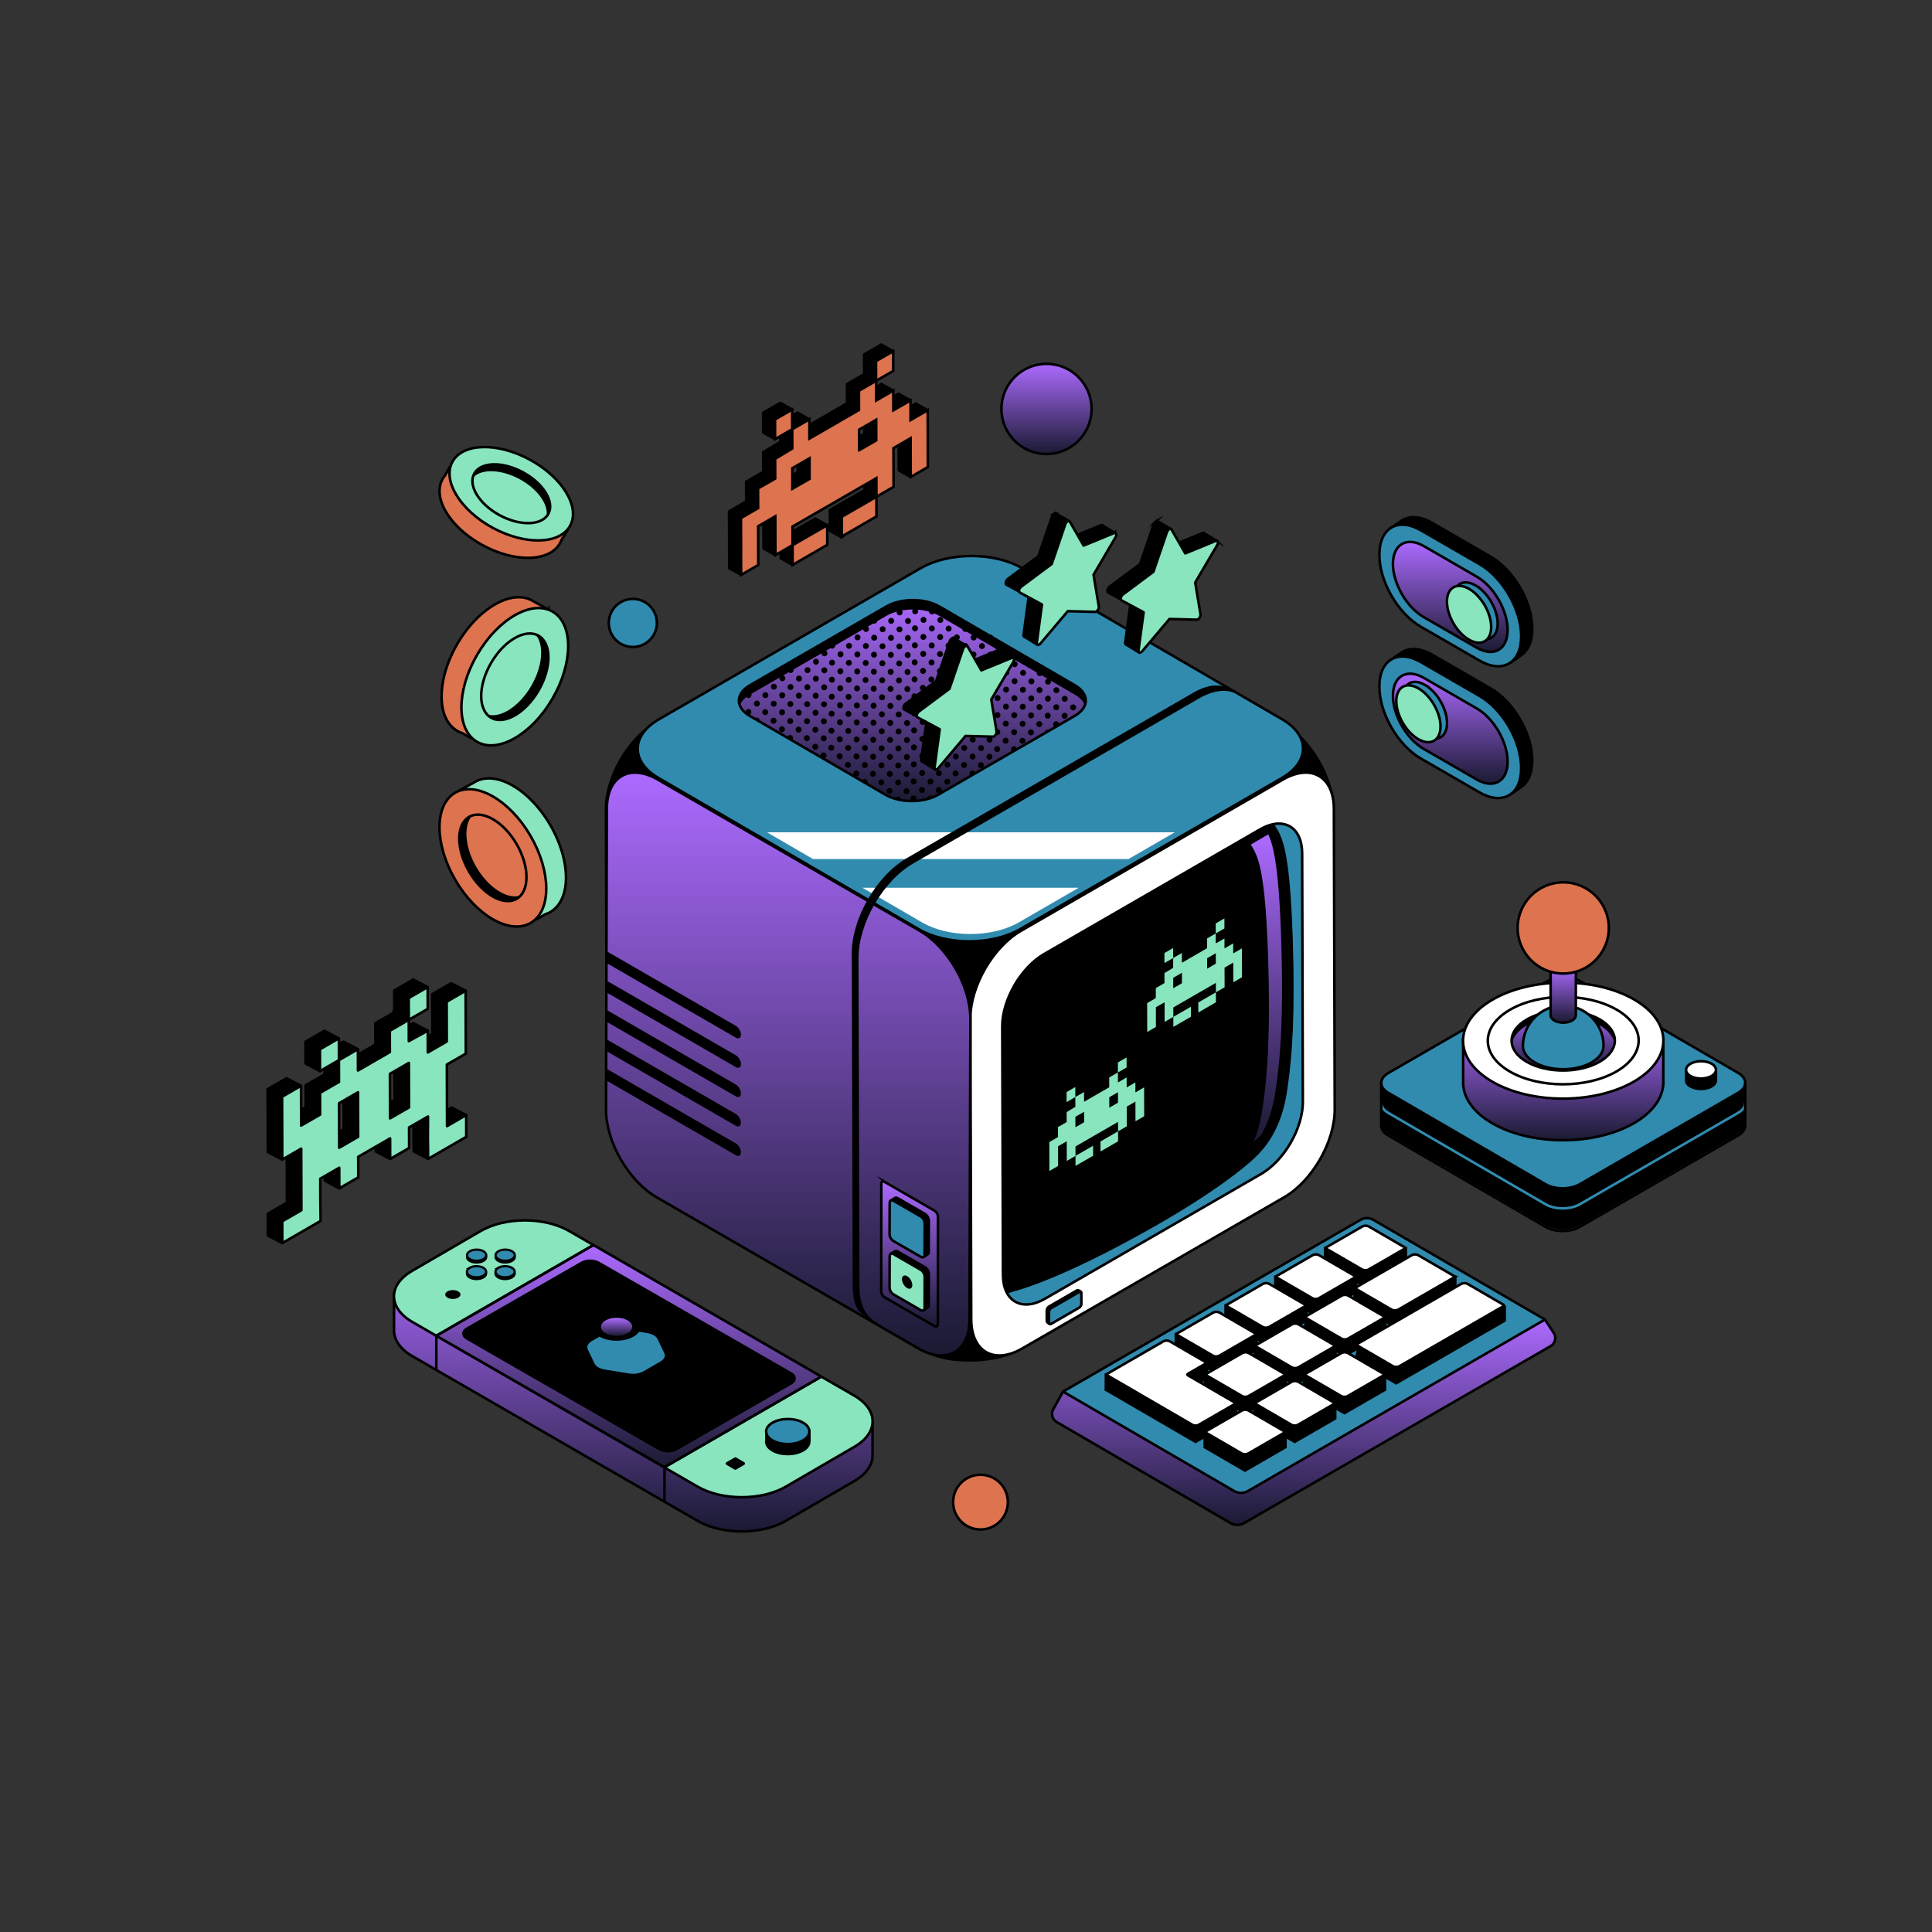 <svg xmlns="http://www.w3.org/2000/svg" width="756" height="756" fill="none"><rect width="100%" height="100%" fill="#333333" stroke="none"/><path fill="#000" d="M399.522 387.103c-10.974-6.336-19.846-21.702-19.81-34.322l.334-117.755c.035-12.619 8.965-17.708 19.939-11.372l102.487 59.17c10.973 6.336 19.845 21.703 19.809 34.322l-.334 104.299c-.035 12.619-8.965 17.708-19.939 11.372l-102.486-45.714ZM359.372 386.573c10.974-6.336 19.845-21.702 19.81-34.322l-.334-117.755c-.036-12.619-8.966-17.708-19.94-11.372l-23.335 13.371v4.359l-41.954 25.592-4.836-2.835-32.361 18.683c-10.974 6.336-19.846 21.703-19.81 34.322l.334 104.299c.036 12.619 8.965 17.708 19.939 11.372l102.487-45.714Z"/><path fill="#000" d="M359.461 358.405h37.303v41.87h-37.303v-41.87Z"/><path fill="#000" d="m257.813 446.336 102.477-59.165c10.983-6.341 28.727-6.341 39.638 0l101.811 59.166c10.911 6.341 10.853 16.619-.129 22.96l-102.478 59.165c-8.052 4.649-20.982 5.052-28.677 3.62-3.645-.678-4.914-1.385-5.905-1.683l-4.742-1.985-102.124-59.119c-10.912-6.34-10.854-16.618.129-22.959Z"/><path fill="#fff" stroke="#000" stroke-miterlimit="10" d="M399.522 364.225c-10.974 6.336-19.846 21.702-19.81 34.322l.334 117.755c.035 12.619 8.965 17.708 19.939 11.372l102.487-59.17c10.973-6.336 19.845-21.703 19.809-34.322l-.334-117.755c-.035-12.62-8.965-17.708-19.939-11.373l-102.486 59.171Z"/><path fill="#308BAF" stroke="#000" stroke-miterlimit="10" d="M408.529 373.347c-9.054 5.227-16.374 17.905-16.344 28.317l.275 97.153c.03 10.411 7.397 14.61 16.451 9.382l84.555-48.818c9.054-5.227 16.374-17.905 16.344-28.317l-.275-97.153c-.029-10.411-7.397-14.61-16.451-9.382l-84.555 48.818Z"/><path fill="#000" d="m408.528 373.347 84.556-48.818c1.871-1.081 3.663-1.737 5.34-2.04 1.757 2.13 2.941 4.985 3.692 7.519 1.832 6.186 3.439 18.663 3.976 46.726.54 28.276-1.18 41.747-2.546 50.744-2.171 14.302-8.471 21.597-12.052 25.112-4.446 4.364-17.012 14.445-40.497 27.756-36.917 20.923-54.089 24.926-54.089 24.926-.996.358-1.893.653-2.715.9-1.091-1.891-1.725-4.355-1.733-7.355l-.276-97.153c-.03-10.412 7.29-23.09 16.344-28.317Z"/><path fill="url(#a)" stroke="#000" stroke-miterlimit="10" d="M359.901 364.225c10.974 6.336 19.846 21.702 19.81 34.322l-.334 117.755c-.036 12.619-8.966 17.708-19.939 11.372l-102.487-59.17c-10.973-6.336-19.845-21.703-19.809-34.322l.333-117.755c.036-12.62 8.966-17.708 19.94-11.373l102.486 59.171Z"/><path fill="#308BAF" stroke="#000" stroke-miterlimit="10" d="m257.813 281.483 102.477-59.166c10.983-6.341 28.727-6.341 39.638 0l101.811 59.167c10.911 6.34 10.853 16.618-.129 22.959l-102.478 59.166c-10.982 6.34-28.726 6.34-39.637-.001l-101.811-59.166c-10.912-6.341-10.854-16.619.129-22.959Z"/><path fill="url(#b)" stroke="#000" stroke-miterlimit="10" d="m293.44 268.153 53.43-30.848c5.726-3.306 14.977-3.306 20.666 0l53.082 30.848c5.689 3.306 5.659 8.665-.067 11.971l-53.43 30.847c-5.726 3.306-14.977 3.306-20.666 0l-53.082-30.848c-5.689-3.306-5.659-8.665.067-11.97Z"/><path fill="#000" d="m420.617 271.828-53.082-30.849c-5.688-3.305-14.94-3.305-20.666 0l-53.43 30.848c-2.058 1.189-3.368 2.644-3.953 4.173-1.046-2.737.264-5.717 3.953-7.847l53.43-30.848c5.726-3.306 14.978-3.306 20.666 0l53.082 30.848c3.644 2.117 4.929 5.075 3.887 7.798-.577-1.51-1.863-2.947-3.887-4.123Z"/><path fill="#fff" d="M300.148 325.693h159.534l-18.125 10.465H318.155l-18.007-10.465ZM422.117 347.382l-23.519 13.578c-10.464 6.041-27.369 6.041-37.765 0l-23.365-13.578h84.649Z"/><path stroke="#000" stroke-miterlimit="10" d="M483.504 270.784c-3.847-1.706-8.906-1.17-14.441 2.025L357.09 337.457c-11.99 6.923-21.683 23.712-21.644 37.499l.364 128.656c.022 7.447 2.878 12.494 7.39 14.47"/><path fill="#000" d="M339.271 515.3c-4.512-1.976-5.6-5.97-5.621-13.417l-.365-128.656c-.039-13.787 9.654-30.577 21.644-37.499l111.973-64.648c5.535-3.196 9.932-3.541 13.779-1.835l2.823 1.539s-3.176-1.247-7.157-.952c-3.981.295-15.104 7.492-15.104 7.492s-96.138 55.322-104.153 60.133c-8.016 4.812-13.477 11.581-16.299 17.924-2.822 6.343-4.711 10.045-5.332 18.734-.621 8.689-.013 34.867-.013 34.867l.358 92.168s-.583 6.3 1.138 9.714c1.72 3.414 2.875 5.163 6.258 7.218 3.382 2.055-3.929-2.782-3.929-2.782Z"/><path fill="#88E5BE" d="m468.904 392.269.011 3.913 6.882-3.973-.011-3.913-6.882 3.973Z"/><path fill="#88E5BE" d="m452.284 390.553-3.405 1.966.032 11.293 3.405-1.966-.022-7.696 3.406-1.966.021 7.696 3.406-1.966-.011-3.695 16.66-9.618.01 3.695 3.405-1.966-.022-7.697 3.406-1.966.022 7.697 3.405-1.966-.032-11.293-3.405 1.966-.012-3.913-3.405 1.966-.011-3.913-3.405 1.966-.011-3.913-3.406 1.966.011 3.828-9.846 5.684-.01-3.828-3.409 1.968.011 3.828-3.405 2.051.011 3.913-3.405 1.966.011 3.913Zm6.811-3.847-.012-4.083 3.408-1.968.012 4.083-3.408 1.968Zm13.254-7.652-.012-4.083 3.406-1.966.011 4.083-3.405 1.966ZM475.71 361.347l.011 3.917 3.405-1.966-.011-3.917-3.405 1.966ZM455.645 372.932l.011 3.916 3.405-1.966-.011-3.916-3.405 1.966Z"/><path fill="#88E5BE" d="m459.127 397.914.011 3.913 6.885-3.975-.012-3.913-6.884 3.975ZM430.625 446.662l.011 3.913 6.882-3.973-.011-3.913-6.882 3.973Z"/><path fill="#88E5BE" d="m414.005 444.946-3.406 1.966.033 11.294 3.405-1.966-.022-7.697 3.405-1.966.022 7.697 3.405-1.966-.01-3.696 16.66-9.618.01 3.695 3.405-1.966-.022-7.696 3.405-1.966.022 7.696 3.406-1.966-.032-11.293-3.406 1.966-.011-3.913-3.405 1.966-.011-3.913-3.405 1.966-.012-3.913-3.405 1.966.011 3.828-9.846 5.685-.011-3.828-3.408 1.968.011 3.827-3.405 2.052.011 3.912-3.405 1.966.011 3.913Zm6.811-3.847-.012-4.083 3.408-1.967.012 4.083-3.408 1.967Zm13.254-7.652-.012-4.083 3.406-1.966.011 4.083-3.405 1.966ZM437.43 415.741l.011 3.916 3.406-1.966-.011-3.916-3.406 1.966Z"/><path fill="#88E5BE" d="m417.366 427.325.011 3.917 3.405-1.966-.011-3.917-3.405 1.966ZM420.847 452.308l.011 3.912 6.885-3.974-.011-3.913-6.885 3.975Z"/><path fill="#000" stroke="#000" stroke-miterlimit="10" d="M421.391 504.963c.239-.138.454-.15.61-.06.156.091 1.014.454 1.015.729l-.759.855.009 3.12c.001.542-.38 1.21-.858 1.486l-10.44 7.027c-.239.138-.946-.565-1.103-.654-.158-.089-.256-.28-.257-.551l-.011-4.145c-.002-.549.385-1.22.864-1.496l10.93-6.311Z"/><path fill="#308BAF" stroke="#000" stroke-miterlimit="10" d="M422.276 505.566c.477-.276.861-.05.862.5l.012 4.145c.002.542-.379 1.209-.857 1.485l-10.931 6.311c-.478.276-.868.053-.869-.489l-.012-4.145c-.001-.549.386-1.22.864-1.496l10.931-6.311Z"/><path fill="url(#c)" stroke="#000" stroke-miterlimit="10" d="M346.183 462.492c-.734-.423-1.33-.083-1.333.76l-.029 42.097c-.002.843.59 1.87 1.324 2.293l19.512 11.266c.734.424 1.331.084 1.333-.759l.03-42.098c.002-.843-.591-1.869-1.324-2.293l-19.513-11.266Z"/><path fill="#000" stroke="#000" stroke-miterlimit="10" d="m348.661 490.601 1.346-.83c.278-.306.742-.344 1.27-.039l10.635 6.14c.853.492 1.534 1.682 1.531 2.662l-.034 12.211c-.001.502-.184.849-.474 1.005l-1.1.686-1.769-1.843-8.833-5.1c-.853-.493-1.535-1.682-1.532-2.662l.029-10.355-1.069-1.875Z"/><path fill="#88E5BE" stroke="#000" stroke-linejoin="round" stroke-miterlimit="10" d="M349.67 490.74c-.853-.493-1.539-.092-1.542.887l-.035 12.212c-.002.98.679 2.169 1.532 2.662l10.635 6.14c.853.492 1.539.092 1.541-.888l.035-12.211c.003-.98-.678-2.17-1.531-2.662l-10.635-6.14Z"/><path fill="#000" d="M354.968 499.359c-1.119-.645-2.031-.125-2.034 1.16-.004 1.284.902 2.854 2.02 3.499 1.127.651 2.038.131 2.042-1.154.004-1.285-.902-2.854-2.028-3.505Z"/><path fill="#000" stroke="#000" stroke-miterlimit="10" d="m348.661 469.736 1.346-.83c.278-.305.742-.344 1.27-.039l10.635 6.14c.853.493 1.534 1.682 1.531 2.662l-.034 12.211c-.001.502-.184.849-.474 1.005l-1.1.686-1.769-1.843-8.833-5.1c-.853-.492-1.535-1.682-1.532-2.662l.029-10.355-1.069-1.875Z"/><path fill="#308BAF" stroke="#000" stroke-miterlimit="10" d="M349.67 469.875c-.853-.492-1.539-.092-1.542.888l-.035 12.211c-.002.98.679 2.17 1.532 2.662l10.635 6.14c.853.492 1.539.092 1.541-.888l.035-12.211c.003-.98-.678-2.169-1.531-2.662l-10.635-6.14Z"/><path fill="url(#d)" d="M493.895 434.555c1.365-8.997 3.085-22.468 2.545-50.744-.536-28.062-2.143-40.539-3.975-46.726-.649-2.19-1.647-4.591-3.033-6.585l6.849-4.004a28.503 28.503 0 0 1 1.302 3.511c1.832 6.187 3.439 18.664 3.975 46.727.54 28.276-1.179 41.746-2.545 50.744-1.101 7.252-3.264 12.696-5.595 16.765a55.035 55.035 0 0 1-2.834 2.411c1.393-3.335 2.585-7.317 3.311-12.099Z"/><path fill="#000" d="m237.128 418.086-.013 4.624 50.8 29.329c1.114.644 2.015.13 2.019-1.15.003-1.274-.892-2.83-2.006-3.473l-50.8-29.33ZM237.128 406.566l-.013 4.623 50.8 29.33c1.114.643 2.015.129 2.019-1.151.003-1.274-.892-2.83-2.006-3.473l-50.8-29.329ZM237.128 395.054l-.013 4.624 50.8 29.329c1.114.643 2.015.13 2.019-1.15.003-1.275-.892-2.831-2.006-3.474l-50.8-29.329ZM237.128 383.592l-.013 4.624 50.8 29.329c1.114.643 2.015.129 2.019-1.151.003-1.274-.892-2.83-2.006-3.473l-50.8-29.329ZM237.128 372.08l-.013 4.624 50.8 29.329c1.114.643 2.015.129 2.019-1.151.003-1.274-.892-2.83-2.006-3.473l-50.8-29.329ZM342.118 244.047a1.16 1.16 0 0 1-1.143-1.177 1.16 1.16 0 0 1 1.164-1.157 1.16 1.16 0 0 1 1.143 1.177 1.162 1.162 0 0 1-1.164 1.157ZM352.021 240.803a1.16 1.16 0 0 1-1.143-1.177 1.16 1.16 0 0 1 1.164-1.156 1.16 1.16 0 0 1 1.143 1.177 1.16 1.16 0 0 1-1.164 1.156ZM345.439 240.745a1.16 1.16 0 0 1-1.143-1.178 1.159 1.159 0 0 1 1.164-1.156 1.162 1.162 0 0 1 1.144 1.177 1.163 1.163 0 0 1-1.165 1.157ZM348.701 244.105a1.16 1.16 0 0 1-1.144-1.177 1.159 1.159 0 0 1 1.164-1.156 1.162 1.162 0 0 1 1.144 1.177 1.16 1.16 0 0 1-1.164 1.156ZM355.31 241.831a1.16 1.16 0 0 1 1.144 1.176 1.162 1.162 0 0 1-1.165 1.157 1.16 1.16 0 0 1-1.143-1.177 1.16 1.16 0 0 1 1.164-1.156ZM342.059 250.704a1.16 1.16 0 0 1-1.144-1.177 1.16 1.16 0 0 1 1.165-1.156 1.16 1.16 0 0 1 1.143 1.177 1.16 1.16 0 0 1-1.164 1.156ZM342 257.356a1.16 1.16 0 0 1-1.144-1.176 1.16 1.16 0 0 1 1.165-1.157 1.16 1.16 0 0 1 1.143 1.177 1.16 1.16 0 0 1-1.164 1.156ZM341.941 264.016a1.16 1.16 0 0 1-1.144-1.177 1.16 1.16 0 0 1 1.164-1.156 1.159 1.159 0 0 1 1.143 1.176 1.16 1.16 0 0 1-1.163 1.157ZM351.903 254.12a1.161 1.161 0 0 1-1.144-1.177 1.16 1.16 0 0 1 1.165-1.156 1.16 1.16 0 0 1 1.143 1.177 1.16 1.16 0 0 1-1.164 1.156ZM351.844 260.772a1.16 1.16 0 0 1-1.144-1.177 1.16 1.16 0 0 1 1.164-1.156 1.16 1.16 0 0 1 1.144 1.177 1.16 1.16 0 0 1-1.164 1.156ZM345.32 254.062a1.161 1.161 0 0 1-1.143-1.178 1.16 1.16 0 0 1 1.164-1.156c.637.006 1.15.533 1.144 1.177a1.162 1.162 0 0 1-1.165 1.157ZM345.261 260.714a1.16 1.16 0 0 1-1.143-1.178 1.16 1.16 0 0 1 1.164-1.156 1.162 1.162 0 0 1 1.144 1.177 1.162 1.162 0 0 1-1.165 1.157ZM348.641 250.763a1.162 1.162 0 0 1-1.144-1.177 1.161 1.161 0 0 1 1.165-1.157 1.16 1.16 0 0 1 1.143 1.177 1.16 1.16 0 0 1-1.164 1.157ZM348.582 257.415a1.16 1.16 0 0 1-1.144-1.177 1.16 1.16 0 0 1 1.165-1.156 1.16 1.16 0 0 1 1.143 1.177 1.16 1.16 0 0 1-1.164 1.156ZM348.523 264.074a1.16 1.16 0 0 1-1.144-1.177 1.16 1.16 0 0 1 1.165-1.156 1.161 1.161 0 0 1 1.143 1.177 1.16 1.16 0 0 1-1.164 1.156ZM355.251 248.488c.637.006 1.15.533 1.144 1.177a1.163 1.163 0 0 1-1.165 1.157 1.16 1.16 0 0 1-1.143-1.178 1.16 1.16 0 0 1 1.164-1.156ZM355.192 255.14a1.16 1.16 0 0 1 1.143 1.177 1.16 1.16 0 0 1-1.164 1.156 1.159 1.159 0 0 1-1.143-1.176 1.161 1.161 0 0 1 1.164-1.157ZM355.133 261.8a1.16 1.16 0 0 1 1.143 1.176 1.161 1.161 0 0 1-1.164 1.157 1.16 1.16 0 0 1-1.143-1.177 1.159 1.159 0 0 1 1.164-1.156ZM345.38 247.398a1.162 1.162 0 0 1-1.144-1.177 1.161 1.161 0 0 1 1.164-1.157 1.16 1.16 0 0 1 1.144 1.176 1.162 1.162 0 0 1-1.164 1.158ZM351.962 247.453a1.16 1.16 0 0 1-1.143-1.173v-.002a1.158 1.158 0 0 1 1.164-1.152 1.159 1.159 0 0 1 1.143 1.172v.003a1.159 1.159 0 0 1-1.164 1.152ZM345.024 287.336a1.16 1.16 0 0 1-1.143-1.177 1.161 1.161 0 0 1 1.164-1.157 1.161 1.161 0 0 1 1.144 1.177 1.162 1.162 0 0 1-1.165 1.157ZM351.607 287.391a1.157 1.157 0 0 1-1.143-1.172l-.001-.002a1.16 1.16 0 0 1 1.165-1.153 1.157 1.157 0 0 1 1.142 1.173l.001.002a1.159 1.159 0 0 1-1.164 1.152ZM341.881 270.674a1.16 1.16 0 0 1-1.143-1.178 1.16 1.16 0 0 1 1.164-1.156 1.16 1.16 0 0 1 1.143 1.177 1.161 1.161 0 0 1-1.164 1.157ZM341.822 277.325a1.159 1.159 0 0 1-1.143-1.176 1.16 1.16 0 0 1 1.164-1.157 1.16 1.16 0 0 1 1.143 1.177 1.16 1.16 0 0 1-1.164 1.156ZM341.763 283.985a1.16 1.16 0 0 1-1.144-1.177 1.16 1.16 0 0 1 1.165-1.156 1.16 1.16 0 0 1 1.143 1.176 1.161 1.161 0 0 1-1.164 1.157ZM351.725 274.089a1.16 1.16 0 0 1-1.143-1.177 1.16 1.16 0 0 1 1.164-1.156 1.16 1.16 0 0 1 1.143 1.177 1.16 1.16 0 0 1-1.164 1.156ZM351.666 280.741a1.16 1.16 0 0 1-1.144-1.177 1.16 1.16 0 0 1 1.165-1.156 1.16 1.16 0 0 1 1.143 1.177 1.16 1.16 0 0 1-1.164 1.156ZM345.142 274.031a1.161 1.161 0 0 1-1.143-1.177 1.161 1.161 0 0 1 1.164-1.157 1.16 1.16 0 0 1 1.144 1.177 1.162 1.162 0 0 1-1.165 1.157ZM345.083 280.683a1.16 1.16 0 0 1-1.143-1.177 1.161 1.161 0 0 1 1.164-1.157 1.16 1.16 0 0 1 1.144 1.177 1.161 1.161 0 0 1-1.165 1.157ZM348.464 270.732a1.16 1.16 0 0 1-1.144-1.177 1.162 1.162 0 0 1 1.164-1.157 1.16 1.16 0 0 1 1.143 1.177 1.16 1.16 0 0 1-1.163 1.157ZM348.404 277.384a1.162 1.162 0 0 1-1.144-1.177 1.16 1.16 0 0 1 1.165-1.156 1.16 1.16 0 0 1 1.143 1.177 1.16 1.16 0 0 1-1.164 1.156ZM348.345 284.044a1.161 1.161 0 0 1-1.144-1.178 1.161 1.161 0 0 1 1.165-1.156 1.16 1.16 0 0 1 1.143 1.177 1.162 1.162 0 0 1-1.164 1.157ZM355.073 268.457c.637.006 1.15.533 1.144 1.177a1.162 1.162 0 0 1-1.164 1.157 1.162 1.162 0 0 1-1.144-1.178 1.16 1.16 0 0 1 1.164-1.156ZM355.014 275.11a1.16 1.16 0 0 1 1.144 1.177 1.16 1.16 0 0 1-1.165 1.155 1.159 1.159 0 0 1-1.143-1.176 1.16 1.16 0 0 1 1.164-1.156ZM354.955 281.769a1.16 1.16 0 0 1 1.143 1.177 1.16 1.16 0 0 1-1.164 1.156 1.16 1.16 0 0 1-1.143-1.177 1.16 1.16 0 0 1 1.164-1.156ZM345.202 267.367a1.16 1.16 0 0 1-1.143-1.177 1.161 1.161 0 0 1 1.164-1.157 1.16 1.16 0 0 1 1.143 1.176 1.161 1.161 0 0 1-1.164 1.158ZM351.784 267.422a1.16 1.16 0 0 1-1.143-1.173v-.002a1.16 1.16 0 0 1 1.164-1.152 1.158 1.158 0 0 1 1.143 1.173l.001.002a1.16 1.16 0 0 1-1.165 1.152ZM344.846 307.305a1.161 1.161 0 0 1-1.143-1.177 1.162 1.162 0 0 1 1.164-1.157 1.161 1.161 0 0 1 1.144 1.177 1.161 1.161 0 0 1-1.165 1.157ZM351.429 307.36a1.157 1.157 0 0 1-1.143-1.172l-.001-.003a1.16 1.16 0 0 1 1.165-1.152 1.159 1.159 0 0 1 1.143 1.173v.001a1.16 1.16 0 0 1-1.164 1.153ZM341.704 290.643a1.16 1.16 0 0 1-1.144-1.178 1.16 1.16 0 0 1 1.164-1.156 1.161 1.161 0 0 1 1.144 1.177 1.162 1.162 0 0 1-1.164 1.157ZM341.644 297.294a1.159 1.159 0 0 1-1.143-1.176 1.161 1.161 0 0 1 1.164-1.157 1.16 1.16 0 0 1 1.143 1.178 1.159 1.159 0 0 1-1.164 1.155ZM341.585 303.954a1.162 1.162 0 0 1-1.144-1.177 1.16 1.16 0 0 1 1.165-1.156 1.159 1.159 0 0 1 1.143 1.176 1.161 1.161 0 0 1-1.164 1.157ZM351.547 294.058a1.16 1.16 0 0 1-1.143-1.177 1.16 1.16 0 0 1 1.164-1.156 1.16 1.16 0 0 1 1.143 1.177 1.159 1.159 0 0 1-1.164 1.156ZM351.488 300.71a1.16 1.16 0 0 1-1.144-1.177 1.16 1.16 0 0 1 1.165-1.156 1.16 1.16 0 0 1 1.143 1.177 1.16 1.16 0 0 1-1.164 1.156ZM344.965 294a1.161 1.161 0 0 1-1.144-1.177 1.161 1.161 0 0 1 1.164-1.157c.638.006 1.15.533 1.145 1.177a1.163 1.163 0 0 1-1.165 1.157ZM344.906 300.652a1.161 1.161 0 0 1-1.144-1.177 1.16 1.16 0 0 1 1.164-1.156 1.16 1.16 0 0 1 1.144 1.176 1.16 1.16 0 0 1-1.164 1.157ZM348.286 290.701a1.16 1.16 0 0 1-1.144-1.177 1.16 1.16 0 0 1 1.165-1.156 1.16 1.16 0 0 1 1.143 1.176 1.16 1.16 0 0 1-1.164 1.157ZM348.227 297.353a1.16 1.16 0 0 1-1.144-1.177 1.159 1.159 0 0 1 1.164-1.156 1.161 1.161 0 0 1 1.144 1.177 1.16 1.16 0 0 1-1.164 1.156ZM348.167 304.013a1.163 1.163 0 0 1-1.144-1.177 1.161 1.161 0 0 1 1.165-1.157 1.162 1.162 0 0 1 1.144 1.177 1.163 1.163 0 0 1-1.165 1.157ZM354.896 288.426a1.161 1.161 0 0 1 1.143 1.177 1.16 1.16 0 0 1-1.164 1.157 1.16 1.16 0 0 1-1.143-1.178 1.16 1.16 0 0 1 1.164-1.156ZM354.816 297.412a1.162 1.162 0 0 1-1.144-1.177 1.16 1.16 0 0 1 1.164-1.156 1.16 1.16 0 0 1 1.144 1.177 1.161 1.161 0 0 1-1.164 1.156ZM354.756 304.071a1.16 1.16 0 0 1-1.143-1.177 1.16 1.16 0 0 1 1.164-1.156 1.16 1.16 0 0 1 1.144 1.177 1.161 1.161 0 0 1-1.165 1.156ZM348.108 310.67a1.16 1.16 0 0 1-1.144-1.177 1.16 1.16 0 0 1 1.165-1.156 1.16 1.16 0 0 1 1.143 1.176 1.16 1.16 0 0 1-1.164 1.157ZM354.697 310.729a1.16 1.16 0 0 1-1.143-1.177 1.16 1.16 0 0 1 1.164-1.157 1.162 1.162 0 0 1 1.144 1.177 1.161 1.161 0 0 1-1.165 1.157ZM338.89 244.951a1.16 1.16 0 0 1 1.143 1.177 1.161 1.161 0 0 1-1.164 1.157 1.161 1.161 0 0 1-1.143-1.178 1.16 1.16 0 0 1 1.164-1.156ZM325.639 253.825a1.16 1.16 0 0 1-1.144-1.177 1.161 1.161 0 0 1 1.164-1.157 1.162 1.162 0 0 1 1.144 1.177 1.16 1.16 0 0 1-1.164 1.157ZM325.579 260.477a1.16 1.16 0 0 1-1.143-1.177 1.16 1.16 0 0 1 1.164-1.156 1.16 1.16 0 0 1 1.143 1.177 1.16 1.16 0 0 1-1.164 1.156ZM325.52 267.136a1.161 1.161 0 0 1-1.144-1.177 1.16 1.16 0 0 1 1.165-1.156 1.16 1.16 0 0 1 1.143 1.177 1.16 1.16 0 0 1-1.164 1.156ZM335.482 257.241a1.16 1.16 0 0 1-1.143-1.177 1.16 1.16 0 0 1 1.164-1.156 1.159 1.159 0 0 1 1.143 1.176 1.161 1.161 0 0 1-1.164 1.157ZM335.423 263.893a1.162 1.162 0 0 1-1.144-1.177 1.161 1.161 0 0 1 1.165-1.157 1.16 1.16 0 0 1 1.143 1.177 1.16 1.16 0 0 1-1.164 1.157ZM328.9 257.182a1.16 1.16 0 0 1-1.144-1.177 1.16 1.16 0 0 1 1.164-1.156c.638.006 1.15.532 1.145 1.177a1.161 1.161 0 0 1-1.165 1.156ZM328.841 263.834a1.16 1.16 0 0 1-1.144-1.177 1.16 1.16 0 0 1 1.164-1.156 1.16 1.16 0 0 1 1.144 1.177 1.16 1.16 0 0 1-1.164 1.156ZM332.221 253.884a1.16 1.16 0 0 1-1.144-1.178 1.16 1.16 0 0 1 1.165-1.156 1.162 1.162 0 0 1 1.143 1.177 1.162 1.162 0 0 1-1.164 1.157ZM332.162 260.535a1.16 1.16 0 0 1-1.144-1.176 1.16 1.16 0 0 1 1.164-1.157 1.161 1.161 0 0 1 1.144 1.177 1.16 1.16 0 0 1-1.164 1.156ZM332.102 267.195a1.161 1.161 0 0 1-1.144-1.177 1.16 1.16 0 0 1 1.165-1.156 1.16 1.16 0 0 1 1.144 1.176 1.162 1.162 0 0 1-1.165 1.157ZM338.81 253.942a1.16 1.16 0 0 1-1.143-1.177 1.16 1.16 0 0 1 1.163-1.156 1.16 1.16 0 0 1 1.144 1.176 1.16 1.16 0 0 1-1.164 1.157ZM338.751 260.594a1.161 1.161 0 0 1-1.144-1.176 1.16 1.16 0 0 1 1.164-1.157 1.16 1.16 0 0 1 1.144 1.177 1.16 1.16 0 0 1-1.164 1.156ZM338.691 267.254a1.161 1.161 0 0 1-1.143-1.177 1.161 1.161 0 0 1 1.164-1.157c.637.006 1.15.533 1.144 1.177a1.163 1.163 0 0 1-1.165 1.157ZM328.959 250.518a1.16 1.16 0 0 1-1.143-1.177 1.16 1.16 0 0 1 1.164-1.156 1.16 1.16 0 0 1 1.144 1.176 1.162 1.162 0 0 1-1.165 1.157ZM335.542 250.573a1.157 1.157 0 0 1-1.143-1.172l-.001-.002a1.158 1.158 0 0 1 1.165-1.152 1.157 1.157 0 0 1 1.142 1.172l.001.003a1.158 1.158 0 0 1-1.164 1.151ZM328.604 290.457a1.16 1.16 0 0 1-1.143-1.177 1.16 1.16 0 0 1 1.163-1.157 1.16 1.16 0 0 1 1.144 1.176 1.162 1.162 0 0 1-1.164 1.158ZM335.186 290.512a1.16 1.16 0 0 1-1.143-1.173v-.002a1.157 1.157 0 0 1 1.164-1.152 1.159 1.159 0 0 1 1.143 1.172v.003a1.159 1.159 0 0 1-1.164 1.152ZM325.461 273.794a1.16 1.16 0 0 1-1.144-1.177 1.16 1.16 0 0 1 1.165-1.156 1.16 1.16 0 0 1 1.143 1.176 1.16 1.16 0 0 1-1.164 1.157ZM325.402 280.446a1.16 1.16 0 0 1-1.144-1.177 1.16 1.16 0 0 1 1.164-1.156 1.161 1.161 0 0 1 1.144 1.177 1.16 1.16 0 0 1-1.164 1.156ZM325.342 287.106a1.161 1.161 0 0 1-1.143-1.178 1.16 1.16 0 0 1 1.164-1.156 1.16 1.16 0 0 1 1.143 1.177 1.162 1.162 0 0 1-1.164 1.157ZM335.305 277.21a1.16 1.16 0 0 1-1.144-1.177 1.16 1.16 0 0 1 1.164-1.156 1.16 1.16 0 0 1 1.144 1.176 1.161 1.161 0 0 1-1.164 1.157ZM335.245 283.862a1.16 1.16 0 0 1-1.143-1.177 1.16 1.16 0 0 1 1.164-1.156 1.159 1.159 0 0 1 1.143 1.176 1.16 1.16 0 0 1-1.164 1.157ZM328.722 277.151a1.16 1.16 0 0 1-1.143-1.177 1.16 1.16 0 0 1 1.164-1.156 1.162 1.162 0 0 1 1.144 1.177 1.161 1.161 0 0 1-1.165 1.156ZM328.663 283.803a1.16 1.16 0 0 1-1.143-1.177 1.16 1.16 0 0 1 1.164-1.156 1.16 1.16 0 0 1 1.143 1.177 1.16 1.16 0 0 1-1.164 1.156ZM332.043 273.853a1.162 1.162 0 0 1-1.144-1.178 1.16 1.16 0 0 1 1.165-1.156 1.161 1.161 0 0 1 1.143 1.177 1.162 1.162 0 0 1-1.164 1.157ZM331.984 280.504a1.16 1.16 0 0 1-1.144-1.176 1.161 1.161 0 0 1 1.165-1.157 1.16 1.16 0 0 1 1.143 1.178 1.16 1.16 0 0 1-1.164 1.155ZM331.925 287.164a1.16 1.16 0 0 1-1.144-1.177 1.16 1.16 0 0 1 1.164-1.156 1.161 1.161 0 0 1 1.144 1.177 1.161 1.161 0 0 1-1.164 1.156ZM338.632 273.911a1.16 1.16 0 0 1-1.143-1.177 1.16 1.16 0 0 1 1.164-1.156 1.16 1.16 0 0 1 1.143 1.177 1.16 1.16 0 0 1-1.164 1.156ZM338.573 280.563a1.161 1.161 0 0 1-1.144-1.176 1.16 1.16 0 0 1 1.165-1.157 1.16 1.16 0 0 1 1.143 1.177 1.16 1.16 0 0 1-1.164 1.156ZM338.514 287.223a1.161 1.161 0 0 1-1.144-1.177 1.162 1.162 0 0 1 1.164-1.157c.637.006 1.15.533 1.144 1.177a1.162 1.162 0 0 1-1.164 1.157ZM328.781 270.488a1.161 1.161 0 0 1-1.143-1.178 1.16 1.16 0 0 1 1.164-1.156 1.16 1.16 0 0 1 1.144 1.176 1.163 1.163 0 0 1-1.165 1.158ZM335.364 270.543a1.158 1.158 0 0 1-1.143-1.173l-.001-.002a1.159 1.159 0 0 1 1.165-1.152 1.158 1.158 0 0 1 1.143 1.172v.002a1.16 1.16 0 0 1-1.164 1.153ZM325.283 293.763a1.16 1.16 0 0 1-1.143-1.177 1.159 1.159 0 0 1 1.164-1.156 1.159 1.159 0 0 1 1.143 1.176 1.16 1.16 0 0 1-1.164 1.157ZM335.127 297.179a1.162 1.162 0 0 1-1.144-1.177 1.16 1.16 0 0 1 1.165-1.156 1.16 1.16 0 0 1 1.143 1.177 1.16 1.16 0 0 1-1.164 1.156ZM335.068 303.831a1.16 1.16 0 0 1-1.144-1.177 1.16 1.16 0 0 1 1.165-1.156 1.16 1.16 0 0 1 1.143 1.176 1.16 1.16 0 0 1-1.164 1.157ZM328.544 297.12a1.16 1.16 0 0 1-1.143-1.177 1.16 1.16 0 0 1 1.164-1.156c.637.006 1.15.533 1.144 1.177a1.16 1.16 0 0 1-1.165 1.156ZM331.865 293.822a1.16 1.16 0 0 1-1.143-1.177 1.16 1.16 0 0 1 1.164-1.157 1.16 1.16 0 0 1 1.143 1.177 1.16 1.16 0 0 1-1.164 1.157ZM331.806 300.474a1.16 1.16 0 0 1-1.144-1.177 1.16 1.16 0 0 1 1.165-1.156 1.159 1.159 0 0 1 1.143 1.177 1.16 1.16 0 0 1-1.164 1.156ZM338.454 293.881a1.16 1.16 0 0 1-1.143-1.178 1.16 1.16 0 0 1 1.164-1.156 1.16 1.16 0 0 1 1.143 1.177 1.161 1.161 0 0 1-1.164 1.157ZM338.395 300.532a1.159 1.159 0 0 1-1.143-1.176 1.161 1.161 0 0 1 1.164-1.157 1.16 1.16 0 0 1 1.143 1.177 1.16 1.16 0 0 1-1.164 1.156ZM309.385 263.348a1.16 1.16 0 0 1-1.144-1.177 1.16 1.16 0 0 1 1.165-1.156 1.159 1.159 0 0 1 1.143 1.176 1.161 1.161 0 0 1-1.164 1.157ZM319.288 260.104a1.16 1.16 0 0 1-1.144-1.177 1.16 1.16 0 0 1 1.165-1.156 1.16 1.16 0 0 1 1.143 1.177 1.16 1.16 0 0 1-1.164 1.156ZM312.705 260.046a1.16 1.16 0 0 1-1.143-1.177 1.16 1.16 0 0 1 1.164-1.157c.637.006 1.15.533 1.144 1.177a1.162 1.162 0 0 1-1.165 1.157ZM315.967 263.407a1.161 1.161 0 0 1-1.144-1.178 1.161 1.161 0 0 1 1.165-1.156 1.161 1.161 0 0 1 1.143 1.177 1.162 1.162 0 0 1-1.164 1.157ZM322.636 254.473a1.16 1.16 0 0 1 1.144 1.177 1.162 1.162 0 0 1-1.165 1.156 1.16 1.16 0 0 1-1.143-1.177 1.16 1.16 0 0 1 1.164-1.156ZM322.577 261.132a1.16 1.16 0 0 1 1.143 1.177 1.16 1.16 0 0 1-1.164 1.156 1.16 1.16 0 0 1-1.143-1.177 1.16 1.16 0 0 1 1.164-1.156ZM312.468 286.668a1.16 1.16 0 0 1-1.143-1.177 1.16 1.16 0 0 1 1.164-1.156 1.16 1.16 0 0 1 1.144 1.176 1.162 1.162 0 0 1-1.165 1.157ZM319.051 286.723a1.158 1.158 0 0 1-1.143-1.172v-.002a1.16 1.16 0 0 1 1.164-1.153 1.157 1.157 0 0 1 1.142 1.173l.001.002a1.159 1.159 0 0 1-1.164 1.152ZM309.325 270.006a1.16 1.16 0 0 1-1.143-1.178 1.16 1.16 0 0 1 1.164-1.156 1.16 1.16 0 0 1 1.143 1.177 1.161 1.161 0 0 1-1.164 1.157ZM309.266 276.657a1.16 1.16 0 0 1-1.144-1.176 1.161 1.161 0 0 1 1.165-1.157 1.16 1.16 0 0 1 1.143 1.178 1.16 1.16 0 0 1-1.164 1.155ZM309.207 283.317a1.161 1.161 0 0 1-1.144-1.177 1.16 1.16 0 0 1 1.165-1.156 1.159 1.159 0 0 1 1.143 1.176 1.161 1.161 0 0 1-1.164 1.157ZM319.169 273.421a1.16 1.16 0 0 1-1.143-1.177 1.16 1.16 0 0 1 1.164-1.156 1.16 1.16 0 0 1 1.143 1.177 1.16 1.16 0 0 1-1.164 1.156ZM319.11 280.073a1.16 1.16 0 0 1-1.143-1.177 1.159 1.159 0 0 1 1.164-1.156 1.16 1.16 0 0 1 1.143 1.177 1.16 1.16 0 0 1-1.164 1.156ZM312.587 273.363a1.16 1.16 0 0 1-1.143-1.177 1.159 1.159 0 0 1 1.163-1.156 1.16 1.16 0 0 1 1.144 1.176 1.161 1.161 0 0 1-1.164 1.157ZM312.527 280.015a1.16 1.16 0 0 1-1.143-1.177 1.16 1.16 0 0 1 1.164-1.156 1.16 1.16 0 0 1 1.144 1.176 1.16 1.16 0 0 1-1.165 1.157ZM315.908 270.064a1.16 1.16 0 0 1-1.144-1.177 1.16 1.16 0 0 1 1.165-1.156 1.16 1.16 0 0 1 1.143 1.176 1.161 1.161 0 0 1-1.164 1.157ZM315.849 276.716a1.16 1.16 0 0 1-1.144-1.176 1.16 1.16 0 0 1 1.164-1.157 1.161 1.161 0 0 1 1.144 1.177 1.16 1.16 0 0 1-1.164 1.156ZM315.789 283.376a1.161 1.161 0 0 1-1.143-1.177 1.16 1.16 0 0 1 1.164-1.157 1.16 1.16 0 0 1 1.143 1.177 1.162 1.162 0 0 1-1.164 1.157ZM322.517 267.789c.637.006 1.15.533 1.144 1.177a1.16 1.16 0 0 1-1.164 1.157 1.162 1.162 0 0 1-1.144-1.178 1.16 1.16 0 0 1 1.164-1.156ZM322.458 274.442a1.16 1.16 0 0 1 1.144 1.177 1.162 1.162 0 0 1-1.165 1.156 1.161 1.161 0 0 1-1.143-1.177 1.16 1.16 0 0 1 1.164-1.156ZM322.378 283.434a1.16 1.16 0 0 1-1.143-1.177 1.16 1.16 0 0 1 1.164-1.156 1.162 1.162 0 0 1 1.144 1.177 1.161 1.161 0 0 1-1.165 1.156ZM312.646 266.699a1.16 1.16 0 0 1-1.143-1.177 1.161 1.161 0 0 1 1.164-1.157 1.161 1.161 0 0 1 1.144 1.177 1.162 1.162 0 0 1-1.165 1.157ZM319.229 266.754a1.157 1.157 0 0 1-1.143-1.172l-.001-.003a1.16 1.16 0 0 1 1.164-1.152 1.158 1.158 0 0 1 1.143 1.173v.001a1.159 1.159 0 0 1-1.163 1.153ZM318.992 293.39a1.16 1.16 0 0 1-1.144-1.177 1.16 1.16 0 0 1 1.164-1.156 1.161 1.161 0 0 1 1.144 1.177 1.16 1.16 0 0 1-1.164 1.156ZM315.73 290.033a1.16 1.16 0 0 1-1.144-1.177 1.16 1.16 0 0 1 1.165-1.156 1.16 1.16 0 0 1 1.143 1.177 1.16 1.16 0 0 1-1.164 1.156ZM322.319 290.092a1.16 1.16 0 0 1-1.143-1.177 1.16 1.16 0 0 1 1.164-1.157 1.16 1.16 0 0 1 1.143 1.177 1.16 1.16 0 0 1-1.164 1.157ZM322.26 296.744a1.16 1.16 0 0 1-1.143-1.177 1.158 1.158 0 0 1 1.164-1.156 1.16 1.16 0 0 1 1.143 1.177 1.16 1.16 0 0 1-1.164 1.156ZM306.156 264.252a1.162 1.162 0 0 1 1.144 1.177 1.162 1.162 0 0 1-1.164 1.157 1.16 1.16 0 0 1-1.144-1.177 1.162 1.162 0 0 1 1.164-1.157ZM292.905 273.126a1.161 1.161 0 0 1-1.144-1.177 1.16 1.16 0 0 1 1.165-1.156 1.159 1.159 0 0 1 1.143 1.176 1.16 1.16 0 0 1-1.164 1.157ZM292.846 279.778a1.16 1.16 0 0 1-1.144-1.176 1.16 1.16 0 0 1 1.165-1.157 1.16 1.16 0 0 1 1.143 1.177 1.16 1.16 0 0 1-1.164 1.156ZM302.749 276.542a1.16 1.16 0 0 1-1.144-1.177 1.16 1.16 0 0 1 1.165-1.156 1.16 1.16 0 0 1 1.143 1.177 1.16 1.16 0 0 1-1.164 1.156ZM302.69 283.194a1.16 1.16 0 0 1-1.144-1.177 1.16 1.16 0 0 1 1.164-1.156 1.16 1.16 0 0 1 1.144 1.177 1.16 1.16 0 0 1-1.164 1.156ZM296.166 276.483a1.16 1.16 0 0 1-1.143-1.177 1.16 1.16 0 0 1 1.164-1.156c.637.006 1.15.533 1.144 1.177a1.161 1.161 0 0 1-1.165 1.156ZM299.487 273.185a1.161 1.161 0 0 1-1.144-1.177 1.161 1.161 0 0 1 1.165-1.157 1.16 1.16 0 0 1 1.143 1.177 1.16 1.16 0 0 1-1.164 1.157ZM299.428 279.837a1.16 1.16 0 0 1-1.144-1.177 1.16 1.16 0 0 1 1.165-1.156 1.16 1.16 0 0 1 1.143 1.177 1.16 1.16 0 0 1-1.164 1.156ZM306.076 273.244a1.16 1.16 0 0 1-1.143-1.178 1.16 1.16 0 0 1 1.164-1.156 1.162 1.162 0 0 1 1.144 1.177 1.163 1.163 0 0 1-1.165 1.157ZM306.017 279.895a1.159 1.159 0 0 1-1.143-1.176 1.161 1.161 0 0 1 1.164-1.157 1.16 1.16 0 0 1 1.143 1.177 1.16 1.16 0 0 1-1.164 1.156ZM305.958 286.555a1.162 1.162 0 0 1-1.144-1.177 1.16 1.16 0 0 1 1.164-1.156 1.16 1.16 0 0 1 1.144 1.176 1.161 1.161 0 0 1-1.164 1.157ZM296.225 269.82a1.162 1.162 0 0 1-1.143-1.177 1.162 1.162 0 0 1 1.164-1.157 1.16 1.16 0 0 1 1.144 1.176 1.163 1.163 0 0 1-1.165 1.158ZM302.808 269.875a1.16 1.16 0 0 1-1.143-1.173v-.001a1.158 1.158 0 0 1 1.164-1.153 1.159 1.159 0 0 1 1.143 1.172v.003a1.16 1.16 0 0 1-1.164 1.152ZM410.041 274.554a1.16 1.16 0 0 1-1.143-1.177 1.16 1.16 0 0 1 1.164-1.156 1.158 1.158 0 0 1 1.143 1.176 1.16 1.16 0 0 1-1.164 1.157ZM416.623 274.609a1.158 1.158 0 0 1-1.143-1.172v-.003a1.158 1.158 0 0 1 1.164-1.151 1.158 1.158 0 0 1 1.143 1.172v.001a1.159 1.159 0 0 1-1.164 1.153ZM406.839 264.544a1.16 1.16 0 0 1-1.144-1.177 1.16 1.16 0 0 1 1.165-1.156 1.159 1.159 0 0 1 1.143 1.177 1.16 1.16 0 0 1-1.164 1.156ZM406.78 271.203a1.16 1.16 0 0 1-1.144-1.177 1.16 1.16 0 0 1 1.164-1.156 1.161 1.161 0 0 1 1.144 1.177 1.16 1.16 0 0 1-1.164 1.156ZM410.1 267.901a1.16 1.16 0 0 1-1.143-1.177 1.16 1.16 0 0 1 1.164-1.156 1.16 1.16 0 0 1 1.144 1.177 1.161 1.161 0 0 1-1.165 1.156ZM413.362 271.262a1.16 1.16 0 0 1-1.144-1.177 1.16 1.16 0 0 1 1.165-1.156 1.16 1.16 0 0 1 1.143 1.176 1.162 1.162 0 0 1-1.164 1.157ZM419.951 271.32a1.161 1.161 0 0 1-1.144-1.177 1.16 1.16 0 0 1 1.164-1.156 1.16 1.16 0 0 1 1.144 1.177 1.16 1.16 0 0 1-1.164 1.156ZM406.72 277.861a1.16 1.16 0 0 1-1.143-1.177 1.16 1.16 0 0 1 1.164-1.157 1.16 1.16 0 0 1 1.143 1.177 1.16 1.16 0 0 1-1.164 1.157ZM406.661 284.513a1.161 1.161 0 0 1-1.144-1.177 1.16 1.16 0 0 1 1.165-1.156 1.16 1.16 0 0 1 1.143 1.177 1.16 1.16 0 0 1-1.164 1.156ZM416.564 281.277a1.161 1.161 0 0 1-1.143-1.177 1.16 1.16 0 0 1 1.164-1.157 1.16 1.16 0 0 1 1.143 1.177 1.162 1.162 0 0 1-1.164 1.157ZM409.982 281.218a1.161 1.161 0 0 1-1.144-1.177 1.16 1.16 0 0 1 1.164-1.156 1.16 1.16 0 0 1 1.144 1.177 1.16 1.16 0 0 1-1.164 1.156ZM413.303 277.92a1.16 1.16 0 0 1-1.144-1.178 1.16 1.16 0 0 1 1.164-1.156c.637.006 1.15.533 1.144 1.177a1.162 1.162 0 0 1-1.164 1.157ZM413.243 284.571a1.159 1.159 0 0 1-1.143-1.176 1.16 1.16 0 0 1 1.164-1.157 1.161 1.161 0 0 1 1.144 1.177 1.161 1.161 0 0 1-1.165 1.156ZM419.891 277.978a1.16 1.16 0 0 1-1.143-1.177 1.16 1.16 0 0 1 1.164-1.156 1.16 1.16 0 0 1 1.144 1.176 1.161 1.161 0 0 1-1.165 1.157ZM393.798 257.706a1.16 1.16 0 0 1-1.143-1.177 1.161 1.161 0 0 1 1.164-1.157 1.161 1.161 0 0 1 1.144 1.176 1.163 1.163 0 0 1-1.165 1.158ZM390.537 254.355a1.161 1.161 0 0 1-1.144-1.177 1.161 1.161 0 0 1 1.164-1.157 1.161 1.161 0 0 1 1.144 1.177 1.162 1.162 0 0 1-1.164 1.157ZM393.62 277.675a1.161 1.161 0 0 1-1.143-1.177 1.161 1.161 0 0 1 1.164-1.157 1.161 1.161 0 0 1 1.144 1.176 1.162 1.162 0 0 1-1.165 1.158ZM400.203 277.73a1.158 1.158 0 0 1-1.143-1.173v-.001a1.159 1.159 0 0 1 1.164-1.153 1.159 1.159 0 0 1 1.143 1.173v.002a1.159 1.159 0 0 1-1.164 1.152ZM390.477 261.013a1.16 1.16 0 0 1-1.143-1.178 1.16 1.16 0 0 1 1.164-1.156 1.16 1.16 0 0 1 1.143 1.177 1.16 1.16 0 0 1-1.164 1.157ZM390.418 267.664a1.159 1.159 0 0 1-1.143-1.176 1.161 1.161 0 0 1 1.164-1.157 1.16 1.16 0 0 1 1.143 1.177 1.16 1.16 0 0 1-1.164 1.156ZM390.359 274.324a1.162 1.162 0 0 1-1.144-1.177 1.16 1.16 0 0 1 1.165-1.156 1.159 1.159 0 0 1 1.143 1.176 1.161 1.161 0 0 1-1.164 1.157ZM400.322 264.428a1.16 1.16 0 0 1-1.144-1.177 1.16 1.16 0 0 1 1.164-1.156 1.161 1.161 0 0 1 1.144 1.177 1.16 1.16 0 0 1-1.164 1.156ZM400.262 271.08a1.16 1.16 0 0 1-1.143-1.177 1.159 1.159 0 0 1 1.164-1.156 1.16 1.16 0 0 1 1.143 1.177 1.16 1.16 0 0 1-1.164 1.156ZM393.739 264.37a1.163 1.163 0 0 1-1.144-1.177 1.161 1.161 0 0 1 1.164-1.157 1.16 1.16 0 0 1 1.144 1.177 1.161 1.161 0 0 1-1.164 1.157ZM393.679 271.022a1.16 1.16 0 0 1-1.143-1.177 1.161 1.161 0 0 1 1.164-1.157 1.16 1.16 0 0 1 1.144 1.177 1.16 1.16 0 0 1-1.165 1.157ZM397.06 261.071a1.16 1.16 0 0 1-1.144-1.177 1.161 1.161 0 0 1 1.165-1.157 1.161 1.161 0 0 1 1.143 1.177 1.16 1.16 0 0 1-1.164 1.157ZM397.001 267.723a1.16 1.16 0 0 1-1.144-1.177 1.16 1.16 0 0 1 1.164-1.156 1.16 1.16 0 0 1 1.143 1.177 1.16 1.16 0 0 1-1.163 1.156ZM396.941 274.382a1.161 1.161 0 0 1-1.144-1.177 1.16 1.16 0 0 1 1.165-1.156 1.16 1.16 0 0 1 1.143 1.177 1.16 1.16 0 0 1-1.164 1.156ZM403.59 267.781a1.16 1.16 0 0 1-1.144-1.176 1.161 1.161 0 0 1 1.164-1.157 1.16 1.16 0 0 1 1.144 1.178 1.16 1.16 0 0 1-1.164 1.155ZM403.53 274.441a1.16 1.16 0 0 1-1.143-1.177 1.16 1.16 0 0 1 1.164-1.156 1.16 1.16 0 0 1 1.144 1.177 1.161 1.161 0 0 1-1.165 1.156ZM390.3 280.982a1.16 1.16 0 0 1-1.144-1.178 1.16 1.16 0 0 1 1.165-1.156 1.16 1.16 0 0 1 1.143 1.177 1.162 1.162 0 0 1-1.164 1.157ZM390.241 287.633a1.16 1.16 0 0 1-1.144-1.176 1.161 1.161 0 0 1 1.164-1.157 1.16 1.16 0 0 1 1.144 1.177 1.16 1.16 0 0 1-1.164 1.156ZM390.181 294.293a1.16 1.16 0 0 1-1.143-1.177 1.159 1.159 0 0 1 1.164-1.156 1.159 1.159 0 0 1 1.143 1.176 1.16 1.16 0 0 1-1.164 1.157ZM400.144 284.397A1.16 1.16 0 0 1 399 283.22a1.16 1.16 0 0 1 1.164-1.156 1.162 1.162 0 0 1 1.144 1.177 1.16 1.16 0 0 1-1.164 1.156ZM400.084 291.049a1.16 1.16 0 0 1-1.143-1.177 1.16 1.16 0 0 1 1.164-1.156 1.16 1.16 0 0 1 1.143 1.177 1.159 1.159 0 0 1-1.164 1.156ZM393.561 284.339a1.16 1.16 0 0 1-1.143-1.177 1.16 1.16 0 0 1 1.164-1.157 1.162 1.162 0 0 1 1.144 1.177 1.163 1.163 0 0 1-1.165 1.157ZM393.502 290.991a1.16 1.16 0 0 1-1.143-1.177 1.16 1.16 0 0 1 1.164-1.157 1.162 1.162 0 0 1 1.144 1.177 1.162 1.162 0 0 1-1.165 1.157ZM396.882 281.04a1.16 1.16 0 0 1-1.144-1.177 1.16 1.16 0 0 1 1.165-1.156 1.159 1.159 0 0 1 1.143 1.176 1.16 1.16 0 0 1-1.164 1.157ZM396.823 287.692a1.16 1.16 0 0 1-1.144-1.177 1.16 1.16 0 0 1 1.165-1.156 1.16 1.16 0 0 1 1.143 1.177 1.16 1.16 0 0 1-1.164 1.156ZM403.471 281.099a1.16 1.16 0 0 1-1.143-1.178 1.16 1.16 0 0 1 1.164-1.156 1.162 1.162 0 0 1 1.144 1.177 1.162 1.162 0 0 1-1.165 1.157ZM403.412 287.751a1.16 1.16 0 0 1-1.143-1.177 1.158 1.158 0 0 1 1.164-1.156 1.159 1.159 0 0 1 1.143 1.177 1.16 1.16 0 0 1-1.164 1.156ZM377.663 253.917a1.16 1.16 0 0 1-1.143-1.177 1.16 1.16 0 0 1 1.163-1.156 1.16 1.16 0 0 1 1.144 1.176 1.16 1.16 0 0 1-1.164 1.157ZM384.245 253.972a1.158 1.158 0 0 1-1.143-1.172v-.001a1.159 1.159 0 0 1 1.164-1.153 1.157 1.157 0 0 1 1.143 1.172l.001.002a1.16 1.16 0 0 1-1.165 1.152ZM374.461 243.907a1.16 1.16 0 0 1-1.144-1.177 1.16 1.16 0 0 1 1.164-1.156 1.16 1.16 0 0 1 1.144 1.177 1.16 1.16 0 0 1-1.164 1.156ZM374.401 250.566a1.16 1.16 0 0 1-1.143-1.177 1.16 1.16 0 0 1 1.164-1.156 1.16 1.16 0 0 1 1.143 1.177 1.16 1.16 0 0 1-1.164 1.156ZM377.722 247.264a1.16 1.16 0 0 1-1.143-1.177 1.16 1.16 0 0 1 1.164-1.156 1.16 1.16 0 0 1 1.143 1.177 1.16 1.16 0 0 1-1.164 1.156ZM380.984 250.625a1.16 1.16 0 0 1-1.144-1.177 1.16 1.16 0 0 1 1.164-1.156 1.16 1.16 0 0 1 1.144 1.176 1.161 1.161 0 0 1-1.164 1.157ZM387.594 248.35a1.161 1.161 0 0 1 1.143 1.177 1.16 1.16 0 0 1-1.164 1.156 1.16 1.16 0 0 1-1.143-1.177 1.16 1.16 0 0 1 1.164-1.156ZM377.485 273.886a1.16 1.16 0 0 1-1.143-1.177 1.16 1.16 0 0 1 1.164-1.156 1.16 1.16 0 0 1 1.144 1.176 1.162 1.162 0 0 1-1.165 1.157ZM384.068 273.941a1.157 1.157 0 0 1-1.143-1.172l-.001-.001a1.16 1.16 0 0 1 1.165-1.153 1.157 1.157 0 0 1 1.142 1.172l.001.003a1.158 1.158 0 0 1-1.164 1.151ZM374.342 257.224a1.16 1.16 0 0 1-1.143-1.177 1.16 1.16 0 0 1 1.164-1.157 1.16 1.16 0 0 1 1.143 1.177 1.16 1.16 0 0 1-1.164 1.157ZM374.283 263.876a1.162 1.162 0 0 1-1.144-1.177 1.16 1.16 0 0 1 1.165-1.156 1.16 1.16 0 0 1 1.143 1.177 1.16 1.16 0 0 1-1.164 1.156ZM374.224 270.535a1.16 1.16 0 0 1-1.144-1.177 1.16 1.16 0 0 1 1.164-1.156 1.161 1.161 0 0 1 1.144 1.177 1.16 1.16 0 0 1-1.164 1.156ZM384.186 260.64a1.162 1.162 0 0 1-1.144-1.177 1.161 1.161 0 0 1 1.165-1.157 1.16 1.16 0 0 1 1.143 1.177 1.162 1.162 0 0 1-1.164 1.157ZM384.127 267.292a1.161 1.161 0 0 1-1.144-1.177 1.161 1.161 0 0 1 1.165-1.157 1.16 1.16 0 0 1 1.143 1.177 1.161 1.161 0 0 1-1.164 1.157ZM377.603 260.581a1.16 1.16 0 0 1-1.143-1.177 1.16 1.16 0 0 1 1.164-1.156 1.16 1.16 0 0 1 1.144 1.177 1.16 1.16 0 0 1-1.165 1.156ZM377.544 267.233a1.16 1.16 0 0 1-1.143-1.177 1.16 1.16 0 0 1 1.164-1.156 1.161 1.161 0 0 1 1.144 1.177 1.16 1.16 0 0 1-1.165 1.156ZM380.924 257.283a1.16 1.16 0 0 1-1.143-1.178 1.159 1.159 0 0 1 1.164-1.156 1.16 1.16 0 0 1 1.143 1.177 1.161 1.161 0 0 1-1.164 1.157ZM380.865 263.934a1.16 1.16 0 0 1-1.144-1.176 1.161 1.161 0 0 1 1.165-1.157 1.16 1.16 0 0 1 1.143 1.177 1.16 1.16 0 0 1-1.164 1.156ZM380.806 270.594a1.16 1.16 0 0 1-1.144-1.177 1.16 1.16 0 0 1 1.165-1.156 1.159 1.159 0 0 1 1.143 1.176 1.161 1.161 0 0 1-1.164 1.157ZM387.514 257.341a1.16 1.16 0 0 1-1.144-1.177 1.16 1.16 0 0 1 1.164-1.156 1.16 1.16 0 0 1 1.144 1.176 1.161 1.161 0 0 1-1.164 1.157ZM387.454 263.993a1.16 1.16 0 0 1-1.143-1.177 1.16 1.16 0 0 1 1.164-1.156 1.161 1.161 0 0 1 1.144 1.177 1.161 1.161 0 0 1-1.165 1.156ZM387.395 270.653a1.161 1.161 0 0 1-1.143-1.177 1.161 1.161 0 0 1 1.164-1.157 1.161 1.161 0 0 1 1.143 1.177 1.161 1.161 0 0 1-1.164 1.157ZM377.307 293.856a1.161 1.161 0 0 1-1.143-1.178 1.16 1.16 0 0 1 1.164-1.156 1.16 1.16 0 0 1 1.144 1.176 1.163 1.163 0 0 1-1.165 1.158ZM383.89 293.911a1.158 1.158 0 0 1-1.143-1.173l-.001-.002a1.159 1.159 0 0 1 1.165-1.152 1.159 1.159 0 0 1 1.143 1.172v.003a1.16 1.16 0 0 1-1.164 1.152ZM374.165 277.193a1.16 1.16 0 0 1-1.144-1.177 1.162 1.162 0 0 1 1.164-1.157 1.162 1.162 0 0 1 1.144 1.177 1.16 1.16 0 0 1-1.164 1.157ZM374.105 283.845a1.16 1.16 0 0 1-1.143-1.177 1.159 1.159 0 0 1 1.164-1.156 1.16 1.16 0 0 1 1.143 1.177 1.16 1.16 0 0 1-1.164 1.156ZM374.046 290.505a1.162 1.162 0 0 1-1.144-1.178 1.161 1.161 0 0 1 1.165-1.156 1.16 1.16 0 0 1 1.143 1.177 1.162 1.162 0 0 1-1.164 1.157ZM384.008 280.609a1.16 1.16 0 0 1-1.143-1.177 1.159 1.159 0 0 1 1.164-1.156 1.159 1.159 0 0 1 1.143 1.176 1.162 1.162 0 0 1-1.164 1.157ZM383.949 287.261a1.162 1.162 0 0 1-1.144-1.177 1.16 1.16 0 0 1 1.165-1.156 1.159 1.159 0 0 1 1.143 1.176 1.16 1.16 0 0 1-1.164 1.157ZM377.426 280.55a1.16 1.16 0 0 1-1.144-1.177 1.16 1.16 0 0 1 1.164-1.156c.638.006 1.15.532 1.145 1.177a1.161 1.161 0 0 1-1.165 1.156ZM377.366 287.202a1.16 1.16 0 0 1-1.143-1.177 1.16 1.16 0 0 1 1.164-1.156 1.16 1.16 0 0 1 1.144 1.177 1.16 1.16 0 0 1-1.165 1.156ZM380.747 277.252a1.16 1.16 0 0 1-1.144-1.178 1.16 1.16 0 0 1 1.165-1.156 1.162 1.162 0 0 1 1.143 1.177 1.162 1.162 0 0 1-1.164 1.157ZM380.688 283.903a1.16 1.16 0 0 1-1.145-1.176 1.161 1.161 0 0 1 1.165-1.157 1.162 1.162 0 0 1 1.144 1.178 1.16 1.16 0 0 1-1.164 1.155ZM380.628 290.563a1.161 1.161 0 0 1-1.144-1.177 1.16 1.16 0 0 1 1.165-1.156 1.16 1.16 0 0 1 1.143 1.177 1.16 1.16 0 0 1-1.164 1.156ZM387.336 277.31a1.161 1.161 0 0 1-1.144-1.177 1.16 1.16 0 0 1 1.164-1.156 1.16 1.16 0 0 1 1.144 1.176 1.16 1.16 0 0 1-1.164 1.157ZM387.276 283.962a1.16 1.16 0 0 1-1.143-1.176 1.16 1.16 0 0 1 1.164-1.157 1.16 1.16 0 0 1 1.144 1.177 1.161 1.161 0 0 1-1.165 1.156ZM387.217 290.622a1.16 1.16 0 0 1-1.143-1.177 1.161 1.161 0 0 1 1.164-1.157 1.162 1.162 0 0 1 1.144 1.177 1.163 1.163 0 0 1-1.165 1.157ZM373.987 297.162a1.16 1.16 0 0 1-1.144-1.177 1.16 1.16 0 0 1 1.165-1.156 1.16 1.16 0 0 1 1.143 1.176 1.16 1.16 0 0 1-1.164 1.157ZM373.927 303.814a1.16 1.16 0 0 1-1.143-1.176 1.16 1.16 0 0 1 1.164-1.157 1.16 1.16 0 0 1 1.143 1.177 1.159 1.159 0 0 1-1.164 1.156ZM383.831 300.578a1.16 1.16 0 0 1-1.144-1.177 1.16 1.16 0 0 1 1.164-1.156 1.159 1.159 0 0 1 1.143 1.176 1.16 1.16 0 0 1-1.163 1.157ZM377.248 300.519a1.16 1.16 0 0 1-1.143-1.177 1.16 1.16 0 0 1 1.164-1.156 1.162 1.162 0 0 1 1.144 1.177 1.161 1.161 0 0 1-1.165 1.156ZM380.569 297.221a1.16 1.16 0 0 1-1.144-1.178 1.161 1.161 0 0 1 1.165-1.156 1.161 1.161 0 0 1 1.143 1.177 1.161 1.161 0 0 1-1.164 1.157ZM387.158 297.28a1.16 1.16 0 0 1-1.143-1.178 1.16 1.16 0 0 1 1.164-1.156 1.16 1.16 0 0 1 1.143 1.177 1.161 1.161 0 0 1-1.164 1.157ZM361.242 257.038a1.16 1.16 0 0 1-1.143-1.177 1.161 1.161 0 0 1 1.164-1.157 1.161 1.161 0 0 1 1.144 1.176 1.162 1.162 0 0 1-1.165 1.158ZM367.825 257.093a1.158 1.158 0 0 1-1.143-1.173l-.001-.002a1.16 1.16 0 0 1 1.164-1.152 1.158 1.158 0 0 1 1.143 1.173l.001.001a1.16 1.16 0 0 1-1.164 1.153ZM358.1 240.376a1.16 1.16 0 0 1-1.144-1.178 1.16 1.16 0 0 1 1.164-1.156 1.161 1.161 0 0 1 1.144 1.177 1.162 1.162 0 0 1-1.164 1.157ZM358.04 247.027a1.16 1.16 0 0 1-1.144-1.176 1.162 1.162 0 0 1 1.165-1.157 1.16 1.16 0 0 1 1.143 1.177 1.16 1.16 0 0 1-1.164 1.156ZM357.981 253.687a1.161 1.161 0 0 1-1.144-1.177 1.16 1.16 0 0 1 1.165-1.156 1.159 1.159 0 0 1 1.143 1.176 1.161 1.161 0 0 1-1.164 1.157ZM367.943 243.791a1.16 1.16 0 0 1-1.143-1.177 1.159 1.159 0 0 1 1.164-1.156 1.16 1.16 0 0 1 1.143 1.177 1.16 1.16 0 0 1-1.164 1.156ZM367.884 250.443a1.16 1.16 0 0 1-1.144-1.177 1.16 1.16 0 0 1 1.165-1.156 1.16 1.16 0 0 1 1.143 1.177 1.16 1.16 0 0 1-1.164 1.156ZM361.361 243.733a1.162 1.162 0 0 1-1.144-1.177 1.161 1.161 0 0 1 1.164-1.157 1.16 1.16 0 0 1 1.144 1.177 1.161 1.161 0 0 1-1.164 1.157ZM361.302 250.385a1.16 1.16 0 0 1-1.144-1.177 1.161 1.161 0 0 1 1.164-1.157c.637.006 1.15.533 1.144 1.177a1.161 1.161 0 0 1-1.164 1.157ZM364.682 240.434a1.16 1.16 0 0 1-1.144-1.177 1.161 1.161 0 0 1 1.165-1.157 1.162 1.162 0 0 1 1.143 1.177 1.161 1.161 0 0 1-1.164 1.157ZM364.623 247.086a1.16 1.16 0 0 1-1.144-1.177 1.158 1.158 0 0 1 1.164-1.156 1.16 1.16 0 0 1 1.144 1.177 1.161 1.161 0 0 1-1.164 1.156ZM364.563 253.745a1.16 1.16 0 0 1-1.144-1.177 1.16 1.16 0 0 1 1.165-1.156 1.16 1.16 0 0 1 1.143 1.177 1.16 1.16 0 0 1-1.164 1.156ZM371.211 247.144a1.159 1.159 0 0 1-1.143-1.176 1.161 1.161 0 0 1 1.164-1.157 1.16 1.16 0 0 1 1.144 1.178 1.16 1.16 0 0 1-1.165 1.155ZM371.152 253.804a1.16 1.16 0 0 1-1.143-1.177 1.16 1.16 0 0 1 1.164-1.156 1.16 1.16 0 0 1 1.144 1.177 1.162 1.162 0 0 1-1.165 1.156ZM361.064 277.007a1.16 1.16 0 0 1-1.142-1.177 1.16 1.16 0 0 1 1.163-1.157 1.161 1.161 0 0 1 1.144 1.177 1.162 1.162 0 0 1-1.165 1.157ZM367.647 277.062a1.159 1.159 0 0 1-1.143-1.172v-.003a1.159 1.159 0 0 1 1.164-1.152 1.159 1.159 0 0 1 1.143 1.173v.002a1.158 1.158 0 0 1-1.164 1.152ZM357.922 260.345a1.16 1.16 0 0 1-1.144-1.178 1.16 1.16 0 0 1 1.164-1.156c.637.006 1.15.533 1.144 1.177a1.162 1.162 0 0 1-1.164 1.157ZM357.862 266.996a1.159 1.159 0 0 1-1.143-1.176 1.16 1.16 0 0 1 1.164-1.157 1.16 1.16 0 0 1 1.143 1.177 1.16 1.16 0 0 1-1.164 1.156ZM357.803 273.656a1.16 1.16 0 0 1-1.143-1.177 1.16 1.16 0 0 1 1.164-1.156 1.159 1.159 0 0 1 1.143 1.176 1.161 1.161 0 0 1-1.164 1.157ZM367.765 263.76a1.16 1.16 0 0 1-1.143-1.177 1.16 1.16 0 0 1 1.164-1.156 1.16 1.16 0 0 1 1.143 1.177 1.159 1.159 0 0 1-1.164 1.156ZM367.706 270.412a1.16 1.16 0 0 1-1.143-1.177 1.16 1.16 0 0 1 1.164-1.156 1.16 1.16 0 0 1 1.143 1.177 1.16 1.16 0 0 1-1.164 1.156ZM361.183 263.702a1.16 1.16 0 0 1-1.143-1.177 1.16 1.16 0 0 1 1.164-1.156 1.16 1.16 0 0 1 1.144 1.176 1.163 1.163 0 0 1-1.165 1.157ZM361.124 270.354a1.162 1.162 0 0 1-1.144-1.177 1.16 1.16 0 0 1 1.164-1.156 1.16 1.16 0 0 1 1.144 1.176 1.161 1.161 0 0 1-1.164 1.157ZM364.504 260.403a1.16 1.16 0 0 1-1.144-1.177 1.16 1.16 0 0 1 1.165-1.156 1.16 1.16 0 0 1 1.143 1.176 1.16 1.16 0 0 1-1.164 1.157ZM364.445 267.055a1.16 1.16 0 0 1-1.144-1.177 1.16 1.16 0 0 1 1.165-1.156 1.16 1.16 0 0 1 1.143 1.177 1.16 1.16 0 0 1-1.164 1.156ZM364.385 273.715a1.161 1.161 0 0 1-1.143-1.178 1.16 1.16 0 0 1 1.164-1.156 1.162 1.162 0 0 1 1.144 1.177 1.163 1.163 0 0 1-1.165 1.157ZM371.093 260.462a1.16 1.16 0 0 1-1.143-1.178 1.16 1.16 0 0 1 1.164-1.156 1.16 1.16 0 0 1 1.143 1.177 1.16 1.16 0 0 1-1.164 1.157ZM371.034 267.114a1.162 1.162 0 0 1-1.144-1.177 1.16 1.16 0 0 1 1.165-1.156 1.16 1.16 0 0 1 1.143 1.177 1.161 1.161 0 0 1-1.164 1.156ZM370.975 273.773a1.16 1.16 0 0 1-1.144-1.177 1.16 1.16 0 0 1 1.164-1.156 1.16 1.16 0 0 1 1.144 1.177 1.16 1.16 0 0 1-1.164 1.156ZM360.887 296.976a1.16 1.16 0 0 1-1.143-1.177 1.16 1.16 0 0 1 1.163-1.156 1.16 1.16 0 0 1 1.144 1.176 1.16 1.16 0 0 1-1.164 1.157ZM367.47 297.031a1.158 1.158 0 0 1-1.144-1.172v-.002a1.159 1.159 0 0 1 1.164-1.152 1.158 1.158 0 0 1 1.143 1.172v.001a1.159 1.159 0 0 1-1.163 1.153ZM357.744 280.314a1.162 1.162 0 0 1-1.144-1.178 1.16 1.16 0 0 1 1.165-1.156 1.16 1.16 0 0 1 1.143 1.177 1.162 1.162 0 0 1-1.164 1.157ZM357.685 286.965a1.16 1.16 0 0 1-1.144-1.176 1.16 1.16 0 0 1 1.164-1.156 1.16 1.16 0 0 1 1.144 1.177 1.16 1.16 0 0 1-1.164 1.155ZM357.625 293.625a1.16 1.16 0 0 1-1.143-1.177 1.16 1.16 0 0 1 1.164-1.156 1.16 1.16 0 0 1 1.144 1.177 1.16 1.16 0 0 1-1.165 1.156ZM367.588 283.729a1.16 1.16 0 0 1-1.144-1.177 1.161 1.161 0 0 1 1.165-1.156 1.16 1.16 0 0 1 1.143 1.177 1.16 1.16 0 0 1-1.164 1.156ZM367.529 290.382a1.16 1.16 0 0 1-1.144-1.178 1.161 1.161 0 0 1 1.165-1.156 1.161 1.161 0 0 1 1.143 1.177 1.162 1.162 0 0 1-1.164 1.157ZM361.005 283.671a1.16 1.16 0 0 1-1.143-1.177 1.16 1.16 0 0 1 1.164-1.156 1.16 1.16 0 0 1 1.144 1.176 1.161 1.161 0 0 1-1.165 1.157ZM360.946 290.323a1.16 1.16 0 0 1-1.143-1.177 1.16 1.16 0 0 1 1.164-1.156 1.16 1.16 0 0 1 1.144 1.176 1.161 1.161 0 0 1-1.165 1.157ZM364.326 280.372a1.161 1.161 0 0 1-1.144-1.177 1.16 1.16 0 0 1 1.165-1.156 1.16 1.16 0 0 1 1.143 1.177 1.16 1.16 0 0 1-1.164 1.156ZM364.267 287.024a1.16 1.16 0 0 1-1.144-1.176 1.16 1.16 0 0 1 1.165-1.157 1.16 1.16 0 0 1 1.143 1.177 1.16 1.16 0 0 1-1.164 1.156ZM364.208 293.684a1.16 1.16 0 0 1-1.144-1.177 1.161 1.161 0 0 1 1.164-1.157 1.162 1.162 0 0 1 1.144 1.177 1.162 1.162 0 0 1-1.164 1.157ZM370.915 280.431a1.16 1.16 0 0 1-1.143-1.177 1.161 1.161 0 0 1 1.164-1.157 1.16 1.16 0 0 1 1.143 1.177 1.16 1.16 0 0 1-1.164 1.157ZM370.856 287.083a1.16 1.16 0 0 1-1.143-1.177 1.16 1.16 0 0 1 1.164-1.156 1.16 1.16 0 0 1 1.143 1.177 1.16 1.16 0 0 1-1.164 1.156ZM370.797 293.742a1.16 1.16 0 0 1-1.143-1.177 1.16 1.16 0 0 1 1.164-1.156 1.161 1.161 0 0 1 1.143 1.177 1.16 1.16 0 0 1-1.164 1.156ZM357.566 300.283a1.16 1.16 0 0 1-1.143-1.178 1.16 1.16 0 0 1 1.164-1.156 1.16 1.16 0 0 1 1.143 1.177 1.16 1.16 0 0 1-1.164 1.157ZM357.507 306.935a1.161 1.161 0 0 1-1.144-1.177 1.16 1.16 0 0 1 1.165-1.156 1.159 1.159 0 0 1 1.143 1.177 1.16 1.16 0 0 1-1.164 1.156ZM357.448 313.594a1.16 1.16 0 0 1-1.144-1.177 1.16 1.16 0 0 1 1.165-1.156 1.16 1.16 0 0 1 1.143 1.177 1.16 1.16 0 0 1-1.164 1.156ZM367.41 303.699a1.163 1.163 0 0 1-1.144-1.177 1.161 1.161 0 0 1 1.165-1.157 1.16 1.16 0 0 1 1.143 1.177 1.162 1.162 0 0 1-1.164 1.157ZM367.351 310.351a1.161 1.161 0 0 1-1.144-1.177 1.161 1.161 0 0 1 1.165-1.157 1.16 1.16 0 0 1 1.143 1.177 1.161 1.161 0 0 1-1.164 1.157ZM360.827 303.64a1.161 1.161 0 0 1-1.143-1.177 1.16 1.16 0 0 1 1.164-1.156 1.16 1.16 0 0 1 1.144 1.177 1.161 1.161 0 0 1-1.165 1.156ZM360.768 310.292a1.16 1.16 0 0 1-1.143-1.177 1.16 1.16 0 0 1 1.164-1.156 1.16 1.16 0 0 1 1.144 1.176 1.161 1.161 0 0 1-1.165 1.157ZM364.148 300.342a1.16 1.16 0 0 1-1.143-1.178 1.159 1.159 0 0 1 1.164-1.156 1.161 1.161 0 0 1 1.144 1.177 1.163 1.163 0 0 1-1.165 1.157ZM364.089 306.993a1.16 1.16 0 0 1-1.144-1.176 1.16 1.16 0 0 1 1.165-1.157 1.16 1.16 0 0 1 1.143 1.177 1.16 1.16 0 0 1-1.164 1.156ZM370.737 300.4a1.16 1.16 0 0 1-1.143-1.177 1.162 1.162 0 0 1 1.164-1.157c.637.006 1.15.533 1.144 1.177a1.161 1.161 0 0 1-1.165 1.157ZM370.678 307.052a1.16 1.16 0 0 1-1.143-1.177 1.16 1.16 0 0 1 1.164-1.156 1.16 1.16 0 0 1 1.144 1.177 1.162 1.162 0 0 1-1.165 1.156ZM295.181 281.325c.21-.311.547-.526.947-.523a1.16 1.16 0 0 1 1.033 1.654l-1.98-1.131ZM309.863 289.709l-1.831-1.045c.074-.578.546-1.028 1.137-1.023a1.162 1.162 0 0 1 1.143 1.177c-.004.367-.185.68-.449.891ZM337.282 305.588c.173-.43.587-.734 1.075-.729a1.16 1.16 0 0 1 1.143 1.176c-.002.28-.115.526-.28.725l-1.938-1.172ZM350.277 312.607c.119-.522.562-.918 1.113-.913a1.158 1.158 0 0 1 1.139 1.153l-2.252-.24ZM363.023 313.008a1.155 1.155 0 0 1-.137-.532 1.16 1.16 0 0 1 1.165-1.156c.427.003.784.253.98.604l-2.008 1.084ZM376.091 305.776c.109-.535.558-.943 1.118-.938.129.001.247.037.363.077l-1.481.861ZM379.819 303.608a1.147 1.147 0 0 1-.453-.912 1.161 1.161 0 0 1 1.165-1.157c.578.006 1.032.447 1.111 1.01l-1.823 1.059ZM392.327 296.337c.071-.58.545-1.032 1.136-1.026.163.001.316.038.456.1l-1.592.926ZM396.129 294.126a1.15 1.15 0 0 1-.509-.952 1.16 1.16 0 0 1 1.164-1.156c.601.006 1.076.48 1.124 1.074l-1.779 1.034ZM408.793 286.764c-.002-.024-.014-.046-.014-.071a1.16 1.16 0 0 1 1.164-1.156c.229.002.429.088.607.206l-1.757 1.021Z"/><path fill="#000" stroke="#000" stroke-linejoin="round" stroke-miterlimit="10" d="m291.993 196.221-.022-7.707 6.708-3.873-.022-7.708 6.707-4.04-.013-4.621-2.055 3.562-4.66-2.608-.023-7.715 6.708-3.872 4.661 2.608-2.101 3.641 4.176-2.411 4.66 2.608-4.286 4.728 9.405-5.43 9.636-5.563-.021-7.54 6.532-3.772.175-.297-.021-7.518 6.707-3.873 4.661 2.608-6.686 11.588-3.594 4.496 5.663-3.27 4.66 2.608-2.116 3.643 4.186-2.416 4.66 2.608-2.181 3.681 4.25-2.454 4.661 2.608-4.016 7.093-.618-.432.036 12.976-.09.052.09 1.833-2.047 4.596-4.66-2.608-.043-15.161-6.708 3.873.042 15.161-1.023.591 2.191-.329-3.214 6.219-1.447 3.135h-3.198l.006 1.964-4.621 2.668 1.696 2.283-5.992 5.861-4.66-2.624.014-2.884-.014-5.186 13.555-7.826-.02-7.279-16.472 9.51-16.344 9.436.018 6.43.862.353 12.702-7.334 4.661 2.609-13.54 15.537-4.661-2.608-.013-4.615-2.055 3.388-4.661-2.608-.043-15.161-6.708 3.873.043 15.16-.407.235v3.638l-1.64 2.609-4.661-2.609-.062-22.245 6.707-3.873Zm39.524-22.651 6.708-3.872-.023-8.043-6.708 3.872.023 8.043Zm-19.395 11.198-.022-8.043-6.714 3.876.023 8.043 6.713-3.876Z"/><path fill="#DD734F" d="m329.392 202.21.022 7.708 13.555-7.827-.022-7.707-13.555 7.826Z"/><path fill="#DD734F" d="m296.653 198.83-6.708 3.873.063 22.245 6.708-3.873-.043-15.161 6.708-3.872.043 15.16 6.708-3.872-.021-7.279 32.816-18.946.02 7.279 6.708-3.873-.043-15.161 6.707-3.872.043 15.16 6.708-3.872-.063-22.246-6.708 3.873-.021-7.707-6.708 3.872-.022-7.707-6.708 3.872-.022-7.708-6.707 3.873.021 7.54-19.394 11.198-.022-7.54-6.713 3.876.021 7.54-6.707 4.04.022 7.708-6.708 3.872.022 7.708Zm13.416-7.578-.023-8.043 6.714-3.876.023 8.043-6.714 3.876Zm26.108-15.073-.023-8.043 6.708-3.873.022 8.043-6.707 3.873ZM342.796 141.301l.022 7.714 6.708-3.872-.022-7.714-6.708 3.872ZM303.273 164.12l.022 7.714 6.708-3.872-.022-7.715-6.708 3.873Z"/><path fill="#DD734F" d="m310.132 213.33.021 7.707 13.562-7.829-.022-7.708-13.561 7.83Z"/><path stroke="#000" stroke-miterlimit="10" d="m342.947 194.384.022 7.707-13.555 7.827-.022-7.708 13.555-7.826Zm0 0-.02-7.279-32.816 18.946.021 7.279m32.815-18.946 6.708-3.873-.043-15.161 6.707-3.872.043 15.16 6.708-3.872-.063-22.246-6.708 3.873-.021-7.707-6.708 3.872-.022-7.707-6.708 3.872-.022-7.708m-32.686 64.315-6.708 3.872-.043-15.16-6.708 3.872.043 15.161-6.708 3.873-.063-22.245 6.708-3.873-.022-7.708 6.708-3.872-.022-7.708 6.707-4.04-.021-7.54m.129 45.368.021 7.707 13.562-7.829-.022-7.708-13.561 7.83Zm32.686-64.315-6.707 3.873.021 7.54-19.394 11.198-.022-7.54-6.713 3.876m32.815-18.947-.022-7.714 6.708-3.872.022 7.714-6.708 3.872Zm-32.815 18.947-6.708 3.872-.022-7.714 6.708-3.873.022 7.715Zm.066 23.29-.023-8.043 6.714-3.876.023 8.043-6.714 3.876Zm26.108-15.073-.023-8.043 6.708-3.873.022 8.043-6.707 3.873Z"/><path fill="#000" d="M540.487 423.743h19.168l45.566-23.505c3.715-2.145 9.725-2.15 13.416-.006l45.278 23.511h19.005v16.135c-.011 1.406-.947 2.812-2.804 3.884l-61.935 35.758c-3.715 2.145-9.715 2.145-13.406 0l-61.533-35.759c-1.845-1.072-2.763-2.478-2.755-3.883v-16.135Z"/><path fill="#308BAF" stroke="#000" stroke-miterlimit="10" d="M543.286 419.861c-3.715 2.145-3.734 5.621-.043 7.766l61.532 35.758c3.691 2.145 9.691 2.145 13.406 0l61.935-35.758c3.715-2.145 3.744-5.626.053-7.771l-61.532-35.758c-3.691-2.145-9.701-2.14-13.416.005l-61.935 35.758Z"/><path stroke="#308BAF" stroke-miterlimit="10" d="M540.498 431.347c-.122 1.485.792 2.992 2.745 4.126l61.532 35.759c3.691 2.145 9.691 2.145 13.406 0l61.935-35.758c1.964-1.134 2.897-2.64 2.797-4.126"/><path fill="url(#e)" stroke="#000" stroke-miterlimit="10" d="M572.535 424.325c-.028-.5-.027-1.001 0-1.502V406.75l4.574.052c1.796-1.953 4.116 2.263 6.965.619 15.358-8.867 40.175-8.862 55.424 0 3.21 1.866 5.734-2.074 7.588.177l3.768.043v14.763c.048.633.044 1.266 0 1.899v.086h-.003c-.41 5.502-4.249 10.94-11.525 15.141-15.358 8.867-40.175 8.862-55.433-.006-7.224-4.198-11.004-9.634-11.355-15.135h-.003v-.064Z"/><path fill="#fff" stroke="#000" stroke-miterlimit="10" d="M584.073 391.141c-15.358 8.867-15.43 23.242-.181 32.104 15.259 8.867 40.075 8.872 55.433.005 15.358-8.867 15.431-23.242.173-32.109-15.25-8.862-40.067-8.867-55.425 0Z"/><path fill="url(#f)" stroke="#000" stroke-miterlimit="10" d="M597.461 398.922c-7.914 4.569-7.952 11.977-.093 16.544 7.864 4.57 20.653 4.573 28.567.003 7.915-4.57 7.952-11.978.089-16.547-7.859-4.567-20.648-4.57-28.563 0Z"/><path stroke="#000" stroke-miterlimit="10" d="M590.896 395.105c-11.566 6.678-11.62 17.503-.136 24.176 11.49 6.678 30.178 6.682 41.744.004 11.565-6.677 11.62-17.502.13-24.18-11.484-6.673-30.173-6.677-41.738 0Z"/><path fill="#000" d="M626.025 401.271c-7.859-4.567-20.649-4.57-28.563 0-3.451 1.992-5.402 4.524-5.857 7.124-.58-3.38 1.37-6.883 5.857-9.473 7.914-4.57 20.704-4.567 28.563 0 4.435 2.577 6.354 6.058 5.766 9.423-.443-2.583-2.361-5.095-5.766-7.074Z"/><path fill="#308BAF" stroke="#000" stroke-miterlimit="10" d="M595.924 409.262c0-8.715 7.064-15.779 15.779-15.779s15.779 7.064 15.779 15.779l-.008.003c-.014 2.338-1.566 4.675-4.656 6.459-6.181 3.569-16.17 3.567-22.311-.002-3.068-1.783-4.596-4.121-4.583-6.46Z"/><path fill="url(#g)" stroke="#000" stroke-miterlimit="10" d="M616.631 378.232v19.08c-.004.731-.49 1.462-1.456 2.02-1.932 1.116-5.055 1.115-6.975-.001-.959-.558-1.437-1.288-1.433-2.019v-19.08h9.864Z"/><path fill="#DD734F" stroke="#000" stroke-miterlimit="10" d="M611.7 380.949c-9.855 0-17.844-7.989-17.844-17.844 0-9.854 7.989-17.843 17.844-17.843 9.854 0 17.843 7.989 17.843 17.843 0 9.855-7.989 17.844-17.843 17.844Z"/><path stroke="#000" stroke-miterlimit="10" d="M682.92 423.743v16.695c-.011 1.406-.947 2.812-2.804 3.884l-61.935 35.759c-3.715 2.144-9.715 2.144-13.406-.001l-61.533-35.758c-1.845-1.073-2.763-2.478-2.755-3.884v-16.695"/><path fill="#000" stroke="#000" stroke-miterlimit="10" d="m659.794 422.424-.001-1.408v-1.42h11.672v1.302l-.023 1.526c.142.965-.424 1.96-1.701 2.698-2.291 1.322-6 1.321-8.273 0-1.27-.738-1.826-1.733-1.674-2.698Z"/><path fill="#fff" stroke="#000" stroke-miterlimit="10" d="M661.492 416.249c-2.29 1.323-2.3 3.471-.024 4.794 2.273 1.321 5.982 1.322 8.273 0 2.288-1.321 2.3-3.471.027-4.792-2.276-1.323-5.988-1.323-8.276-.002Z"/><path fill="#000" stroke="#000" stroke-linejoin="round" stroke-miterlimit="10" d="m112.214 447.523-1.761 6.228-5.661-2.953-.07-24.591 7.42-4.284 5.661 2.953-2.469 10.796 4.265-2.462-.024-8.518 7.419-4.284-.012-4.355-1.77 3.066-5.661-2.953-.024-8.525 7.419-4.284 5.661 2.953-2.007 3.477 3.789-2.188 5.662 2.953-1.28 2.87 6.437-3.716 1.688-.975-.024-8.339 7.055-4.073.36-1.631-.02-7.105 7.413-4.28 5.661 2.953-7.996 12.806-.985 3.153 3.369-1.861 5.661 2.953-3.253 4.189 5.035-2.907-.044-15.567 7.419-4.283 5.661 2.953-5.421 8.417-.208-.205.038 13.426-7.419 4.284.068 24.092 7.497-4.328 5.661 2.952-14.892 17.138-5.661-2.953-.096-8.484.049-8.089-7.414 4.279.018 5.951.057-.03-.057.295.005 1.833-.404.233-1.354 7.003-5.66-2.953-.024-8.048-1.687.975-9.108 5.257-1.687.975.018 6.515.334-.262 1.107 5.227-3.195 3.804-5.661-2.953-.022-8.048-7.42 4.284.023 8.048.102 8.48-5.005 2.89-4.322 8.717-5.661-2.953-.025-8.526 7.498-4.328-.066-23.084Zm34.755-12.85 7.419-4.283-.049-17.424-7.419 4.283.049 17.424Zm-19.902 11.49 7.42-4.283-.05-17.424-7.419 4.284.049 17.423Z"/><path fill="#88E5BE" d="m132.606 406.31.024 8.526-7.419 4.283-.024-8.525 7.419-4.284ZM167.341 386.256l.024 8.526-7.413 4.28-.025-8.526 7.414-4.28ZM174.858 416.567l7.419-4.284-.07-24.591-7.419 4.283.045 15.567-7.42 4.283-.024-8.518-7.414 4.094-.023-8.339-7.42 4.283.024 8.339-12.482 7.207-.024-8.339-7.42 4.284.024 8.525-7.419 4.284.024 8.518-7.413 4.28-.044-15.567-7.419 4.284.07 24.591 7.419-4.283.069 24.092-7.498 4.328.024 8.526 14.989-8.654-.103-8.48-.023-8.048 7.42-4.284.023 8.048 7.419-4.283-.023-8.048 12.483-7.207.023 8.048 7.419-4.283-.023-8.048 7.413-4.28-.048 8.089.095 8.484 14.916-8.612-.024-8.525-7.496 4.328-.069-24.092Zm-34.711 28.266-7.419 4.284-.05-17.424 7.42-4.284.049 17.424Zm19.901-11.49-7.419 4.283-.049-17.424 7.419-4.283.049 17.424Z"/><path stroke="#000" stroke-linejoin="round" stroke-miterlimit="10" d="m132.63 414.836-.024-8.526-7.419 4.284.024 8.525 7.419-4.283Zm0 0 7.42-4.284.024 8.339 12.482-7.207-.024-8.339 7.42-4.283m-27.322 15.774.024 8.525-7.419 4.284.024 8.518-7.413 4.28-.044-15.567-7.419 4.284.07 24.591 7.419-4.283.069 24.092-7.498 4.328.024 8.526 14.989-8.654-.103-8.48-.023-8.048 7.42-4.284.023 8.048 7.419-4.283-.023-8.048 12.483-7.207.023 8.048 7.419-4.283-.023-8.048 7.413-4.28-.048 8.089.095 8.484 14.916-8.612-.024-8.525-7.496 4.328-.069-24.092 7.419-4.284-.07-24.591-7.419 4.283.045 15.567-7.42 4.283-.024-8.518-7.414 4.094-.023-8.339m0 0 7.413-4.28-.024-8.526-7.414 4.28.025 8.526Zm-19.805 45.771-7.419 4.284-.05-17.424 7.42-4.284.049 17.424Zm19.901-11.49-7.419 4.283-.049-17.424 7.419-4.283.049 17.424Z"/><path fill="url(#h)" stroke="#000" stroke-miterlimit="10" d="m413.529 556.485 67.915 39.467a5.415 5.415 0 0 0 5.431.008L606.7 526.779a3.72 3.72 0 0 0 1.244-5.273l-3.407-5.154-188.568 28.184-3.828 6.935a3.72 3.72 0 0 0 1.388 5.014Z"/><path fill="#308BAF" stroke="#000" stroke-miterlimit="10" d="m416.211 544.676 66.692 38.758a5.417 5.417 0 0 0 5.431.007l115.96-66.949a.161.161 0 0 0 0-.28l-66.857-38.854a5.088 5.088 0 0 0-5.101-.007l-116.125 67.045a.161.161 0 0 0 0 .28Z"/><path fill="#000" stroke="#000" stroke-miterlimit="10" d="m499.051 505.526 15.745 9.15 15.856-9.155.004-5.934h-31.609l.004 5.939Z"/><path fill="#000" stroke="#000" stroke-miterlimit="10" d="m530.081 510.008 15.753 9.155 23.619-13.637-.004-5.939-39.372 4.482.004 5.939ZM479.59 516.761l15.745 9.15 15.856-9.154.004-5.934-31.609-.001.004 5.939Z"/><path fill="#000" stroke="#000" stroke-miterlimit="10" d="m510.452 521.341 15.753 9.154 15.856-9.154-.004-5.939h-30.866l-.739 5.939Z"/><path fill="#000" stroke="#000" stroke-miterlimit="10" d="m530.582 532.117 15.753 9.154 42.452-24.509.004-5.431-15.757-3.724-41.226 18.513-1.226 5.997ZM518.511 494.29l15.744 9.15 15.856-9.154.004-5.934h-31.608l.004 5.938ZM471.407 566.282l15.753 9.155 15.856-9.155.004-5.934h-31.609l-.004 5.934Z"/><path fill="#000" stroke="#000" stroke-miterlimit="10" d="m490.866 555.047 15.753 9.154 15.856-9.154.004-5.934H490.87l-.004 5.934Z"/><path fill="#000" stroke="#000" stroke-miterlimit="10" d="m510.327 543.811 15.753 9.155 15.855-9.154.004-5.935h-31.608l-.004 5.934ZM460.123 528.001l15.745 9.15 15.857-9.155.004-5.934h-31.61l.004 5.939Z"/><path fill="#000" stroke="#000" stroke-miterlimit="10" d="m490.993 532.576 15.753 9.155 15.856-9.155-.004-5.939h-31.609l.004 5.939Z"/><path fill="#000" stroke="#000" stroke-miterlimit="10" d="m471.532 543.811 15.753 9.155 15.856-9.155-.004-5.938-31.609-.001.004 5.939Z"/><path fill="#000" stroke="#000" stroke-miterlimit="10" d="m432.739 543.811 35.087 20.39 15.856-9.154-.004-5.939-19.338-5.301 7.924-4.575.004-5.935-39.533 4.575.004 5.939Z"/><path fill="#fff" stroke="#000" stroke-miterlimit="10" d="m518.99 488.633 13.867 8.058a2.8 2.8 0 0 0 2.807.004l13.967-8.063a.324.324 0 0 0 .001-.561l-13.867-8.059a2.802 2.802 0 0 0-2.807-.004l-13.967 8.064a.325.325 0 0 0-.001.561ZM480.07 511.103l13.867 8.059a2.802 2.802 0 0 0 2.807.004l13.967-8.064a.324.324 0 0 0 .001-.561l-13.867-8.058a2.8 2.8 0 0 0-2.807-.004l-13.967 8.063a.324.324 0 0 0-.001.561ZM471.895 560.629l13.867 8.058a2.798 2.798 0 0 0 2.806.004l13.967-8.063a.324.324 0 0 0 .001-.561l-13.867-8.059a2.802 2.802 0 0 0-2.807-.004l-13.966 8.064a.324.324 0 0 0-.001.561ZM491.354 549.394l13.867 8.058a2.8 2.8 0 0 0 2.807.004l13.966-8.063a.324.324 0 0 0 .001-.561l-13.867-8.059a2.802 2.802 0 0 0-2.807-.004l-13.966 8.064a.324.324 0 0 0-.001.561ZM472.012 538.154l13.867 8.058a2.8 2.8 0 0 0 2.807.004l13.966-8.064a.324.324 0 0 0 .001-.561l-13.867-8.058a2.798 2.798 0 0 0-2.806-.004l-13.967 8.064a.324.324 0 0 0-.001.561Z"/><path fill="#fff" stroke="#000" stroke-miterlimit="10" d="m433.219 538.153 33.201 19.294a2.8 2.8 0 0 0 2.807.004l13.967-8.063a.325.325 0 0 0 0-.561l-18.366-10.673a.324.324 0 0 1 .001-.561l6.955-4.016a.324.324 0 0 0 .001-.561l-13.867-8.058a2.8 2.8 0 0 0-2.807-.004l-21.891 12.638a.325.325 0 0 0-.001.561ZM460.601 522.343l13.867 8.059a2.8 2.8 0 0 0 2.807.004l13.967-8.064a.324.324 0 0 0 .001-.561l-13.867-8.058a2.8 2.8 0 0 0-2.807-.004l-13.967 8.064a.323.323 0 0 0-.001.56ZM491.473 526.918l13.867 8.059a2.8 2.8 0 0 0 2.807.004l13.966-8.064a.324.324 0 0 0 .001-.561l-13.867-8.058a2.8 2.8 0 0 0-2.807-.004l-13.966 8.063a.324.324 0 0 0-.001.561ZM510.932 515.683l13.867 8.059a2.802 2.802 0 0 0 2.807.004l13.966-8.064a.324.324 0 0 0 .001-.561l-13.867-8.059a2.802 2.802 0 0 0-2.807-.004l-13.966 8.064a.324.324 0 0 0-.001.561ZM530.561 504.35l13.867 8.059a2.802 2.802 0 0 0 2.807.004l21.73-12.546a.324.324 0 0 0 .001-.561l-13.867-8.058a2.797 2.797 0 0 0-2.807-.004l-21.73 12.545a.324.324 0 0 0-.001.561ZM510.815 538.158l13.867 8.059a2.8 2.8 0 0 0 2.807.004l13.966-8.064a.324.324 0 0 0 .001-.561l-13.867-8.058a2.8 2.8 0 0 0-2.807-.004l-13.967 8.063a.324.324 0 0 0 0 .561ZM531.07 526.464l13.867 8.058a2.8 2.8 0 0 0 2.807.004l40.563-23.419a.325.325 0 0 0 .001-.561l-13.867-8.058a2.8 2.8 0 0 0-2.807-.004l-40.563 23.419a.324.324 0 0 0-.001.561ZM499.532 499.868l13.866 8.059a2.802 2.802 0 0 0 2.807.004l13.967-8.064a.324.324 0 0 0 .001-.561l-13.867-8.058a2.797 2.797 0 0 0-2.807-.004l-13.967 8.063a.324.324 0 0 0 0 .561Z"/><path fill="url(#i)" stroke="#000" stroke-miterlimit="10" d="M154.192 521.023a8.504 8.504 0 0 1 0-.749V506.56l9.96 2.431 23.956-13.922c9.517-5.53 24.981-5.537 34.56-.007l95.795 55.308 22.962 6.502v12.236a8.03 8.03 0 0 1 0 .821v.321l-.025.013c-.297 3.361-2.626 6.672-7.047 9.241l-26.842 15.599c-9.516 5.53-24.981 5.524-34.549 0L161.378 530.68c-4.491-2.594-6.86-5.94-7.157-9.333l-.029-.016v-.308Z"/><path fill="#88E5BE" stroke="#000" stroke-miterlimit="10" d="M334.251 546.108c9.568 5.523 9.619 14.488.102 20.018l-26.842 15.599c-9.517 5.53-24.981 5.524-34.549 0l-111.584-64.423c-9.579-5.53-9.629-14.482-.113-20.012l26.843-15.599c9.517-5.53 24.981-5.537 34.559-.007l111.584 64.424Z"/><path fill="url(#j)" stroke="#000" stroke-miterlimit="10" d="m260.025 574.116-89.296-51.434 59.091-34.116 2.07-1.195s.183-.256 1.263.367l86.93 50.19s1.587.598.177 1.411l-60.235 34.777Z"/><path stroke="#000" stroke-miterlimit="10" d="m321.395 538.685-61.369 35.431v13.518M232.203 487.19l-61.474 35.492v13.397"/><path fill="#000" stroke="#000" stroke-miterlimit="10" d="M309.539 537.432c1.849 1.067 1.859 2.795.015 3.867l-44.858 25.742c-1.844 1.072-4.828 1.072-6.677.005l-75.279-43.278c-1.848-1.068-1.858-2.796-.013-3.868l44.857-25.742c1.844-1.072 4.828-1.072 6.677-.004l75.278 43.278Z"/><path fill="#308BAF" stroke="#000" stroke-miterlimit="10" stroke-width=".873" d="M183.857 490.31c-1.477.853-1.494 2.23-.027 3.083 1.468.852 3.854.852 5.331 0 1.467-.847 1.475-2.23.008-3.083-1.467-.852-3.845-.847-5.312 0ZM194.993 496.782c-1.477.852-1.485 2.235-.018 3.087 1.458.848 3.845.848 5.322-.005 1.467-.847 1.475-2.23.017-3.077-1.467-.853-3.854-.852-5.321-.005ZM183.812 496.781c-1.477.853-1.485 2.235-.018 3.088 1.468.853 3.845.847 5.322-.005 1.477-.853 1.484-2.224.017-3.077-1.468-.853-3.844-.858-5.321-.006ZM195.02 490.311c-1.467.847-1.475 2.229-.008 3.082 1.468.853 3.845.847 5.312 0 1.477-.853 1.494-2.23.027-3.083-1.468-.852-3.854-.852-5.331.001Z"/><path fill="#308BAF" stroke="#000" stroke-miterlimit="10" stroke-width=".873" d="M183.857 489.62c-1.477.853-1.494 2.23-.027 3.082 1.468.853 3.854.853 5.331 0 1.467-.847 1.475-2.229.008-3.082-1.467-.853-3.845-.847-5.312 0ZM194.993 496.091c-1.477.853-1.485 2.236-.018 3.088 1.458.848 3.845.847 5.322-.005 1.467-.847 1.475-2.23.017-3.077-1.467-.853-3.854-.853-5.321-.006ZM183.812 496.091c-1.477.853-1.485 2.235-.018 3.088 1.468.853 3.845.847 5.322-.006 1.477-.852 1.484-2.223.017-3.076-1.468-.853-3.844-.859-5.321-.006ZM195.02 489.62c-1.467.847-1.475 2.23-.008 3.083 1.468.852 3.845.847 5.312 0 1.477-.853 1.494-2.23.027-3.083-1.468-.853-3.854-.852-5.331 0Z"/><path fill="#000" stroke="#000" stroke-miterlimit="10" d="M299.921 563.359h-.017v-2.473h2.002c.134-.089.239-.188.387-.273 3.309-1.911 8.678-1.911 11.97.002.144.085.248.183.38.271h2.074v2.473h-.116c.371 1.483-.404 3.048-2.377 4.187-3.314 1.913-8.679 1.911-11.966 0-1.962-1.14-2.723-2.704-2.337-4.187Z"/><path fill="#308BAF" stroke="#000" stroke-miterlimit="10" d="M302.293 556.702c-3.313 1.913-3.327 5.021-.035 6.933 3.287 1.911 8.652 1.913 11.965 0 3.31-1.91 3.327-5.02.04-6.931-3.292-1.912-8.661-1.912-11.97-.002Z"/><path fill="#000" d="M175.106 505.335c-1.17.675-1.177 1.77-.014 2.446 1.154.671 3.044.67 4.214-.005 1.162-.671 1.168-1.765.014-2.436-1.163-.676-3.053-.676-4.214-.005ZM284.276 573.217l3.154 1.833c.189.11.422.11.612.001l3.18-1.837a.61.61 0 0 0 .002-1.056l-3.154-1.833a.611.611 0 0 0-.612-.001l-3.181 1.836a.61.61 0 0 0-.001 1.057Z"/><path fill="#308BAF" d="M231.524 524.814c-1.476.852-2.051 2.103-1.496 3.265l2.637 5.503c.535 1.119 2.048 1.999 3.985 2.316l9.486 1.542c2.011.329 4.172 0 5.648-.852l6.661-3.846c1.476-.852 2.051-2.103 1.49-3.269l-2.63-5.5c-.543-1.123-2.055-2.002-3.986-2.316l-3.266-.53c-.459.697-1.165 1.351-2.138 1.913-3.689 2.13-9.653 2.13-13.319 0l-3.072 1.774Z"/><path fill="url(#k)" d="M236.98 516.685c-2.388 1.378-2.394 3.613-.022 4.992 2.373 1.379 6.224 1.379 8.613 0 2.387-1.379 2.407-3.614.034-4.993-2.372-1.378-6.237-1.378-8.625.001Z"/><path fill="#DD734F" stroke="#000" stroke-miterlimit="10" d="m222.266 207.121-2.9 4.955a8.758 8.758 0 0 1-.756 1.292l-.101.173-.01-.005c-2.093 2.828-5.948 4.611-11.276 4.742-11.855.293-26.425-7.649-32.546-17.734-2.482-4.089-3.167-7.891-2.347-11l-.026-.014.059-.11a8.897 8.897 0 0 1 1.875-3.49l1.564-2.914 1.275.662c2.086-1.151 4.754-1.848 7.979-1.928 11.851-.293 26.423 7.646 32.546 17.734 1.388 2.288 2.195 4.482 2.516 6.523l2.148 1.114Z"/><path fill="#88E5BE" stroke="#000" stroke-linejoin="round" stroke-miterlimit="10" d="M192.839 206.554c-12.729-6.889-19.814-18.452-15.823-25.825 3.991-7.373 17.545-7.765 30.275-.876 12.729 6.89 19.814 18.452 15.823 25.826-3.991 7.373-17.545 7.765-30.275.875Z"/><path fill="#88E5BE" stroke="#000" stroke-linejoin="round" stroke-miterlimit="10" d="M195.516 201.609c-8.014-4.338-12.474-11.617-9.962-16.259 2.512-4.642 11.046-4.889 19.06-.551 8.014 4.337 12.474 11.616 9.962 16.258-2.513 4.642-11.046 4.889-19.06.552Z"/><path fill="#000" d="M213.857 202.066c.35-1.875-.139-4.114-1.589-6.503-3.854-6.351-13.028-11.349-20.49-11.164-3.134.077-5.456 1.065-6.823 2.645.579-3.109 3.467-5.214 8.124-5.329 7.461-.184 16.635 4.814 20.489 11.165 2.235 3.683 2.177 7.003.289 9.186Z"/><path fill="#DD734F" stroke="#000" stroke-miterlimit="10" d="m214.572 238.442-5.681-3.053a9.915 9.915 0 0 0-1.482-.797l-.199-.106-.007.011c-3.661-1.487-8.402-.938-13.588 2.056-11.539 6.662-20.858 22.808-20.822 36.063.016 5.374 1.585 9.42 4.192 11.922l-.017.028.121.071a9.994 9.994 0 0 0 3.842 2.249l3.206 1.877.834-1.38c2.675-.118 5.642-1.012 8.78-2.824 11.535-6.66 20.859-22.805 20.821-36.063-.008-3.007-.519-5.584-1.406-7.729l1.406-2.325Z"/><path fill="#88E5BE" stroke="#000" stroke-linejoin="round" stroke-miterlimit="10" d="M186.649 290.259c-8.144-4.732-8.122-19.968.049-34.028 8.171-14.061 21.397-21.622 29.542-16.889 8.144 4.733 8.122 19.968-.049 34.028-8.171 14.061-21.397 21.622-29.542 16.889Z"/><path fill="#88E5BE" stroke="#000" stroke-linejoin="round" stroke-miterlimit="10" d="M192.13 280.829c-5.127-2.98-5.113-12.571.031-21.423 5.144-8.852 13.471-13.613 18.598-10.633 5.128 2.979 5.114 12.571-.031 21.423-5.144 8.852-13.47 13.612-18.598 10.633Z"/><path fill="#000" d="M209.469 248.213c1.434 1.593 2.276 4.026 2.285 7.165.024 8.347-5.846 18.512-13.108 22.705-3.051 1.762-5.856 2.174-8.092 1.459 2.376 2.642 6.378 2.968 10.91.352 7.262-4.193 13.132-14.357 13.108-22.704-.014-4.84-2.013-7.99-5.103-8.977Z"/><path fill="#88E5BE" stroke="#000" stroke-linejoin="round" stroke-miterlimit="10" d="m179.694 309.324 5.682-3.053c.47-.307.963-.572 1.482-.797l.198-.106.007.011c3.662-1.487 8.402-.938 13.588 2.056 11.539 6.662 20.858 22.808 20.822 36.063-.016 5.374-1.585 9.421-4.192 11.922l.018.028-.122.071a9.987 9.987 0 0 1-3.842 2.249l-3.206 1.878-.834-1.381c-2.675-.118-5.641-1.012-8.779-2.824-11.536-6.66-20.86-22.805-20.822-36.063.008-3.007.52-5.584 1.406-7.729l-1.406-2.325Z"/><path fill="#DD734F" stroke="#000" stroke-miterlimit="10" d="M178.118 344.255c-8.171-14.061-8.193-29.296-.048-34.029 8.144-4.733 21.37 2.829 29.541 16.889 8.171 14.061 8.193 29.296.049 34.029-8.145 4.732-21.371-2.829-29.542-16.889Z"/><path fill="#DD734F" stroke="#000" stroke-miterlimit="10" d="M183.581 341.08c-5.145-8.852-5.158-18.443-.031-21.423 5.127-2.98 13.454 1.781 18.598 10.633 5.145 8.852 5.158 18.444.031 21.423-5.127 2.98-13.454-1.781-18.598-10.633Z"/><path fill="#000" d="M184.796 319.095c-1.434 1.593-2.276 4.026-2.285 7.165-.024 8.347 5.846 18.512 13.108 22.705 3.051 1.762 5.856 2.174 8.092 1.459-2.375 2.642-6.378 2.968-10.91.352-7.262-4.193-13.132-14.357-13.108-22.704.014-4.84 2.014-7.99 5.103-8.977Z"/><path fill="#000" stroke="#000" stroke-miterlimit="10" d="m545.202 259.462-1.094-1.217 3.754-2.51c2.995-2.424 7.514-2.461 12.56.453l22.942 13.245c8.978 5.183 16.238 17.749 16.208 28.063v.326c-.015 4.874-1.667 8.35-4.338 10.138l-.004.032-3.905 2.705-1.252-1.39c-2.077-.096-4.381-.792-6.816-2.198l-22.941-13.246c-8.978-5.183-16.238-17.748-16.208-28.063v-.326c.007-2.339.404-4.343 1.094-6.012Z"/><path fill="#308BAF" stroke="#000" stroke-miterlimit="10" d="M556.08 259.127c-8.977-5.183-16.285-1.029-16.314 9.286l-.001.326c-.029 10.315 7.231 22.881 16.208 28.063l22.943 13.246c8.976 5.183 16.284 1.028 16.313-9.286l.001-.326c.03-10.315-7.231-22.881-16.208-28.063l-22.942-13.246Z"/><path fill="url(#l)" stroke="#000" stroke-miterlimit="10" d="M557.178 265.274c-6.673-3.853-12.098-.752-12.12 6.917-.022 7.668 5.368 17.003 12.041 20.856l20.719 11.962c6.673 3.853 12.098.761 12.119-6.907.022-7.669-5.367-17.013-12.041-20.866l-20.718-11.962Z"/><path fill="#308BAF" stroke="#000" stroke-miterlimit="10" d="M557.595 268.013c-4.776-2.758-8.662-.544-8.677 4.944-.016 5.489 3.844 12.175 8.621 14.932 4.785 2.763 8.67.549 8.686-4.939.015-5.489-3.845-12.175-8.63-14.937Z"/><path fill="#88E5BE" stroke="#000" stroke-linejoin="round" stroke-miterlimit="10" d="M555.052 269.369c-4.776-2.758-8.662-.544-8.677 4.944-.016 5.489 3.844 12.174 8.621 14.932 4.785 2.763 8.67.549 8.686-4.94.015-5.488-3.845-12.174-8.63-14.936Z"/><path fill="#000" stroke="#000" stroke-miterlimit="10" d="m545.202 207.894-1.094-1.217 3.754-2.511c2.995-2.423 7.514-2.46 12.56.453l22.942 13.246c8.978 5.183 16.238 17.748 16.208 28.063v.326c-.015 4.873-1.667 8.35-4.338 10.138l-.004.032-3.905 2.705-1.252-1.391c-2.077-.095-4.381-.792-6.816-2.197l-22.941-13.246c-8.978-5.183-16.238-17.748-16.208-28.063v-.326c.007-2.34.404-4.344 1.094-6.012Z"/><path fill="#308BAF" stroke="#000" stroke-miterlimit="10" d="M556.08 207.559c-8.977-5.183-16.285-1.029-16.314 9.286l-.001.326c-.029 10.315 7.231 22.88 16.208 28.063l22.943 13.246c8.976 5.183 16.284 1.028 16.313-9.287l.001-.326c.03-10.315-7.231-22.88-16.208-28.063l-22.942-13.245Z"/><path fill="url(#m)" stroke="#000" stroke-miterlimit="10" d="M557.178 213.706c-6.673-3.853-12.098-.752-12.12 6.916-.022 7.669 5.368 17.004 12.041 20.857l20.719 11.962c6.673 3.853 12.098.761 12.119-6.907.022-7.669-5.367-17.013-12.041-20.866l-20.718-11.962Z"/><path fill="#308BAF" stroke="#000" stroke-miterlimit="10" d="M577.415 229.084c-4.776-2.758-8.661-.544-8.677 4.945-.015 5.488 3.845 12.174 8.621 14.931 4.785 2.763 8.671.549 8.686-4.939.016-5.489-3.844-12.174-8.63-14.937Z"/><path fill="#88E5BE" stroke="#000" stroke-linejoin="round" stroke-miterlimit="10" d="M574.873 230.44c-4.777-2.758-8.662-.544-8.678 4.944-.015 5.489 3.845 12.174 8.621 14.932 4.785 2.763 8.671.549 8.686-4.939.016-5.489-3.844-12.175-8.629-14.937Z"/><path fill="#000" d="M452.325 204.033c-.361.209-.722.633-.906 1.173l-5.294 15.482-11.91 8.872c-.832.617-1.157 1.983-.555 2.309l8.649 4.679-1.998 14.815c-.109.814.411 1.127 1.002.786.156-.09.317-.226.473-.411l10.64-12.589 10.677.282a.898.898 0 0 0 .472-.135c.589-.34 1.108-1.253.991-1.937l-2.071-12.465 8.595-14.636c.598-1.018.263-2.002-.567-1.66l-11.921 4.886-5.364-9.328c-.189-.324-.551-.332-.913-.123Z"/><path fill="#000" d="m476.053 211.588-4.928-2.972-5.609 3.668-6.493 3.132-.907-8.45-5.28-3.071-3.514 11.521-3.132 13.979-5.431 22.88 4.974 3.066 10.464-17.468 19.856-26.285Z"/><path stroke="#000" stroke-miterlimit="10" d="M452.325 204.033c-.361.209-.722.633-.906 1.173l-5.294 15.482-11.91 8.872c-.832.617-1.157 1.983-.555 2.309l8.649 4.679-1.998 14.815c-.109.814.411 1.127 1.002.786.156-.09.317-.226.473-.411l10.64-12.589 10.677.282a.898.898 0 0 0 .472-.135c.589-.34 1.108-1.253.991-1.937l-2.071-12.465 8.595-14.636c.598-1.018.263-2.002-.567-1.66l-11.921 4.886-5.364-9.328c-.189-.324-.551-.332-.913-.123Z"/><path stroke="#000" stroke-miterlimit="10" d="m476.053 211.588-4.928-2.972-5.609 3.668-6.493 3.132-.907-8.45-5.28-3.071-3.514 11.521-3.132 13.979-5.431 22.88 4.974 3.066 10.464-17.468 19.856-26.285Z"/><path fill="#88E5BE" stroke="#000" stroke-linejoin="round" stroke-miterlimit="10" d="M457.519 207.089c-.361.208-.722.633-.906 1.172l-5.294 15.483-11.91 8.872c-.832.617-1.157 1.983-.556 2.308l8.65 4.68-1.997 14.814c-.11.814.411 1.127 1.001.787.156-.091.317-.227.473-.411l10.64-12.589 10.677.281a.896.896 0 0 0 .472-.134c.589-.341 1.108-1.254.991-1.937l-2.071-12.466 8.595-14.636c.598-1.017.262-2.002-.567-1.659l-11.921 4.886-5.365-9.329c-.188-.324-.551-.331-.912-.122Z"/><path fill="#000" d="M372.53 249.809c-.361.208-.721.633-.905 1.172l-5.294 15.482-11.91 8.873c-.833.617-1.158 1.983-.556 2.308l8.65 4.68-1.998 14.814c-.11.814.411 1.127 1.001.787.156-.091.318-.227.473-.411l10.64-12.589 10.677.281a.895.895 0 0 0 .472-.135c.59-.34 1.108-1.253.992-1.936l-2.071-12.466 8.595-14.636c.598-1.018.262-2.002-.568-1.659l-11.921 4.886-5.364-9.329c-.188-.324-.551-.331-.913-.122Z"/><path fill="#000" d="m396.258 257.363-4.928-2.972-5.609 3.669-6.493 3.131-.906-8.449-5.281-3.072-3.514 11.521-3.131 13.979-5.432 22.88 4.974 3.066 10.464-17.467 19.856-26.286Z"/><path stroke="#000" stroke-miterlimit="10" d="M372.53 249.809c-.361.208-.721.633-.905 1.172l-5.294 15.482-11.91 8.873c-.833.617-1.158 1.983-.556 2.308l8.65 4.68-1.998 14.814c-.11.814.411 1.127 1.001.787.156-.091.318-.227.473-.411l10.64-12.589 10.677.281a.895.895 0 0 0 .472-.135c.59-.34 1.108-1.253.992-1.936l-2.071-12.466 8.595-14.636c.598-1.018.262-2.002-.568-1.659l-11.921 4.886-5.364-9.329c-.188-.324-.551-.331-.913-.122Z"/><path stroke="#000" stroke-miterlimit="10" d="m396.258 257.363-4.928-2.972-5.609 3.669-6.493 3.131-.906-8.449-5.281-3.072-3.514 11.521-3.131 13.979-5.432 22.88 4.974 3.066 10.464-17.467 19.856-26.286Z"/><path fill="#88E5BE" stroke="#000" stroke-linejoin="round" stroke-miterlimit="10" d="M377.724 252.864c-.361.209-.722.633-.906 1.173l-5.294 15.482-11.909 8.872c-.833.617-1.158 1.983-.556 2.309l8.649 4.679-1.997 14.815c-.11.814.411 1.127 1.001.786.156-.09.317-.226.473-.411l10.64-12.589 10.677.282a.898.898 0 0 0 .472-.135c.59-.34 1.108-1.253.992-1.937l-2.072-12.466 8.596-14.635c.597-1.018.262-2.003-.568-1.66l-11.921 4.886-5.364-9.328c-.189-.325-.551-.332-.913-.123Z"/><path fill="#000" d="M412.544 200.978c-.361.208-.722.633-.906 1.172l-5.294 15.483-11.91 8.872c-.832.617-1.157 1.983-.555 2.308l8.649 4.68-1.997 14.814c-.11.815.411 1.128 1.001.787.156-.09.317-.226.473-.411l10.64-12.589 10.677.282a.898.898 0 0 0 .472-.135c.59-.341 1.108-1.254.991-1.937l-2.07-12.466 8.594-14.635c.598-1.018.262-2.003-.567-1.66l-11.921 4.886-5.364-9.329c-.189-.324-.551-.331-.913-.122Z"/><path fill="#000" d="m436.271 208.532-4.928-2.972-5.609 3.669-6.492 3.132-.907-8.45-5.281-3.072-3.513 11.522-3.132 13.978-5.431 22.88 4.974 3.066 10.463-17.467 19.856-26.286Z"/><path stroke="#000" stroke-miterlimit="10" d="M412.544 200.978c-.361.208-.722.633-.906 1.172l-5.294 15.483-11.91 8.872c-.832.617-1.157 1.983-.555 2.308l8.649 4.68-1.997 14.814c-.11.815.411 1.128 1.001.787.156-.09.317-.226.473-.411l10.64-12.589 10.677.282a.898.898 0 0 0 .472-.135c.59-.341 1.108-1.254.991-1.937l-2.07-12.466 8.594-14.635c.598-1.018.262-2.003-.567-1.66l-11.921 4.886-5.364-9.329c-.189-.324-.551-.331-.913-.122Z"/><path stroke="#000" stroke-miterlimit="10" d="m436.271 208.532-4.928-2.972-5.609 3.669-6.492 3.132-.907-8.45-5.281-3.072-3.513 11.522-3.132 13.978-5.431 22.88 4.974 3.066 10.463-17.467 19.856-26.286Z"/><path fill="#88E5BE" stroke="#000" stroke-linejoin="round" stroke-miterlimit="10" d="M417.738 204.033c-.362.209-.722.633-.906 1.173l-5.294 15.482-11.91 8.872c-.832.617-1.157 1.983-.556 2.309l8.65 4.679-1.998 14.815c-.109.814.411 1.127 1.002.786.156-.09.317-.226.473-.411l10.64-12.589 10.677.282a.898.898 0 0 0 .472-.135c.589-.34 1.108-1.253.991-1.937l-2.071-12.465 8.595-14.636c.598-1.018.262-2.002-.567-1.66l-11.921 4.886-5.365-9.328c-.188-.324-.55-.332-.912-.123Z"/><path fill="#308BAF" stroke="#000" stroke-miterlimit="10" d="M247.638 253.162a9.401 9.401 0 1 1 0-18.802 9.401 9.401 0 0 1 0 18.802Z"/><path fill="url(#n)" stroke="#000" stroke-miterlimit="10" d="M409.502 177.658c-9.742 0-17.639-7.898-17.639-17.639 0-9.742 7.897-17.639 17.639-17.639 9.741 0 17.639 7.897 17.639 17.639 0 9.741-7.898 17.639-17.639 17.639Z"/><path fill="#DD734F" stroke="#000" stroke-miterlimit="10" d="M383.671 598.5c-5.915 0-10.71-4.795-10.71-10.71 0-5.915 4.795-10.71 10.71-10.71 5.915 0 10.71 4.795 10.71 10.71 0 5.915-4.795 10.71-10.71 10.71Z"/><defs><linearGradient id="h" x1="510.119" x2="510.119" y1="516.352" y2="596.686" gradientUnits="userSpaceOnUse"><stop stop-color="#AC6AFF"/><stop offset="1" stop-color="#1A1A32"/></linearGradient><linearGradient id="a" x1="308.426" x2="308.426" y1="302.33" y2="530.399" gradientUnits="userSpaceOnUse"><stop stop-color="#AC6AFF"/><stop offset="1" stop-color="#1A1A32"/></linearGradient><linearGradient id="c" x1="355.92" x2="355.92" y1="462.31" y2="519.09" gradientUnits="userSpaceOnUse"><stop stop-color="#AC6AFF"/><stop offset="1" stop-color="#1A1A32"/></linearGradient><linearGradient id="d" x1="495.546" x2="495.546" y1="326.496" y2="446.654" gradientUnits="userSpaceOnUse"><stop stop-color="#AC6AFF"/><stop offset="1" stop-color="#1A1A32"/></linearGradient><linearGradient id="e" x1="611.702" x2="611.702" y1="400.772" y2="446.177" gradientUnits="userSpaceOnUse"><stop stop-color="#AC6AFF"/><stop offset="1" stop-color="#1A1A32"/></linearGradient><linearGradient id="f" x1="611.698" x2="611.698" y1="395.495" y2="418.895" gradientUnits="userSpaceOnUse"><stop stop-color="#AC6AFF"/><stop offset="1" stop-color="#1A1A32"/></linearGradient><linearGradient id="g" x1="611.699" x2="611.699" y1="378.232" y2="400.168" gradientUnits="userSpaceOnUse"><stop stop-color="#AC6AFF"/><stop offset="1" stop-color="#1A1A32"/></linearGradient><linearGradient id="b" x1="356.996" x2="356.996" y1="234.825" y2="313.451" gradientUnits="userSpaceOnUse"><stop stop-color="#AC6AFF"/><stop offset="1" stop-color="#1A1A32"/></linearGradient><linearGradient id="i" x1="247.81" x2="247.81" y1="490.918" y2="599.248" gradientUnits="userSpaceOnUse"><stop stop-color="#AC6AFF"/><stop offset="1" stop-color="#1A1A32"/></linearGradient><linearGradient id="j" x1="245.786" x2="245.786" y1="487.319" y2="574.116" gradientUnits="userSpaceOnUse"><stop stop-color="#AC6AFF"/><stop offset="1" stop-color="#1A1A32"/></linearGradient><linearGradient id="k" x1="241.278" x2="241.278" y1="515.65" y2="522.711" gradientUnits="userSpaceOnUse"><stop stop-color="#AC6AFF"/><stop offset="1" stop-color="#1A1A32"/></linearGradient><linearGradient id="l" x1="567.498" x2="567.498" y1="263.618" y2="306.667" gradientUnits="userSpaceOnUse"><stop stop-color="#AC6AFF"/><stop offset="1" stop-color="#1A1A32"/></linearGradient><linearGradient id="m" x1="567.498" x2="567.498" y1="212.05" y2="255.098" gradientUnits="userSpaceOnUse"><stop stop-color="#AC6AFF"/><stop offset="1" stop-color="#1A1A32"/></linearGradient><linearGradient id="n" x1="409.502" x2="409.502" y1="142.38" y2="177.658" gradientUnits="userSpaceOnUse"><stop stop-color="#AC6AFF"/><stop offset="1" stop-color="#1A1A32"/></linearGradient></defs></svg>